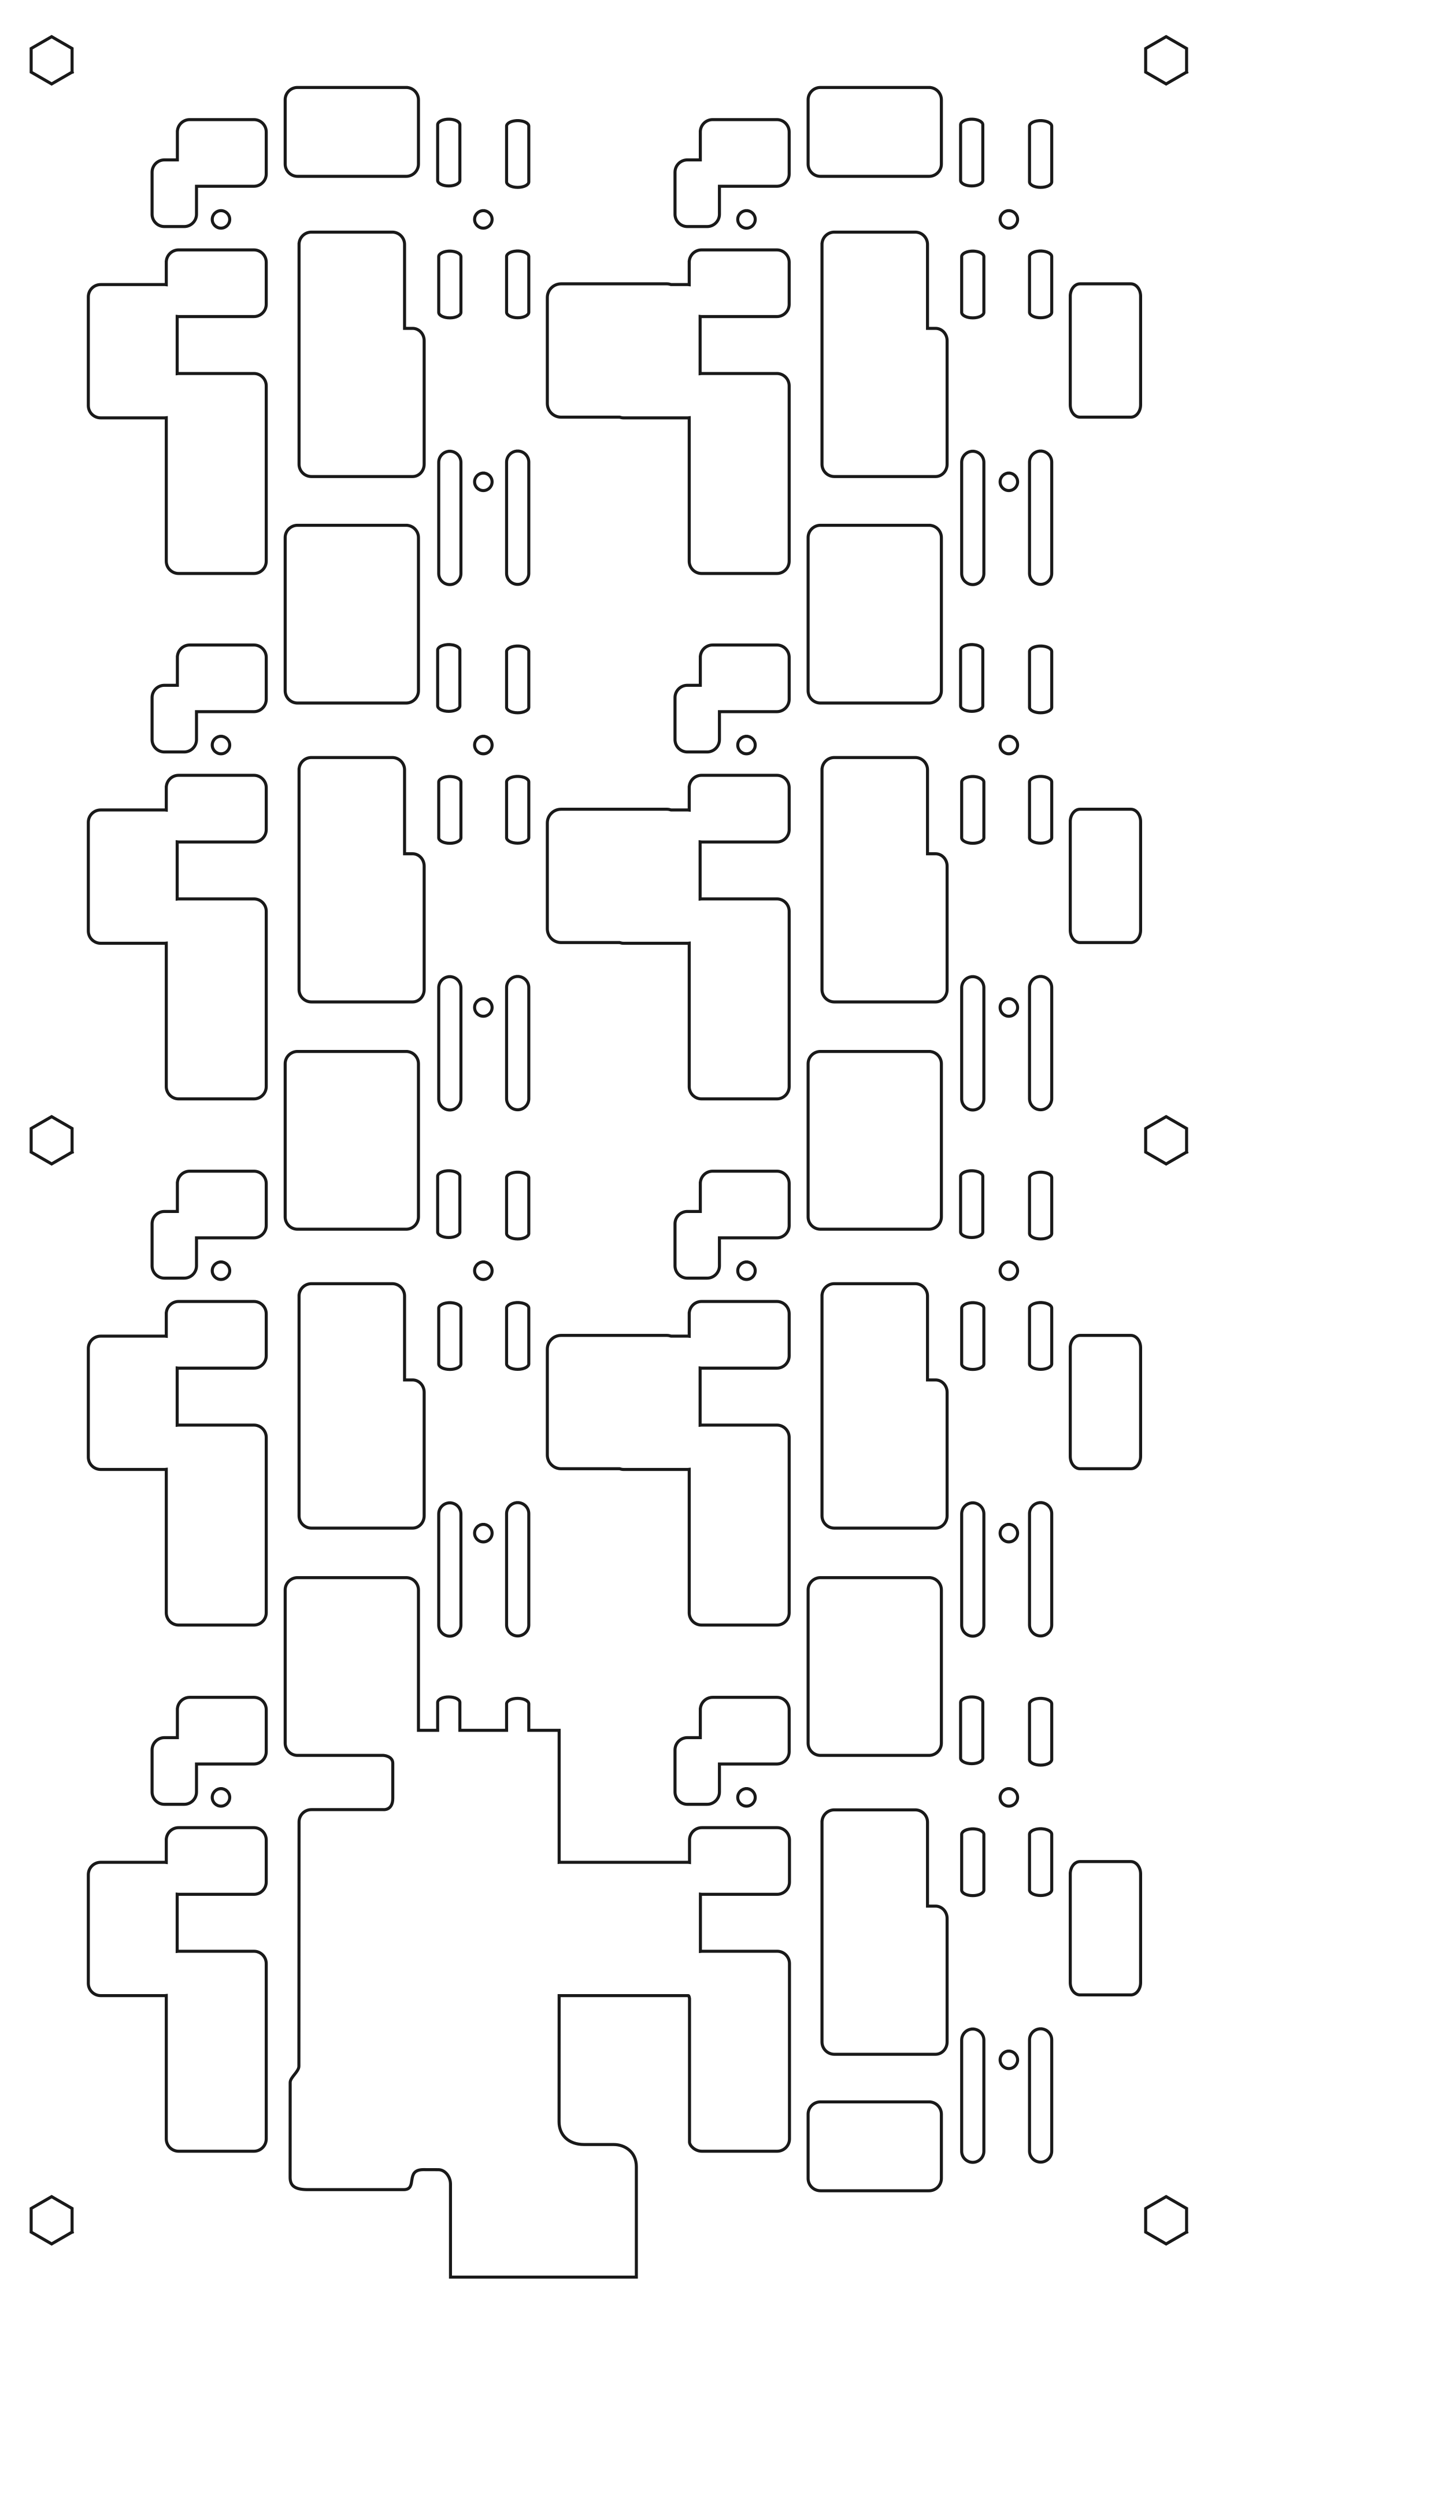 <?xml version="1.0"?>
<!DOCTYPE svg PUBLIC "-//W3C//DTD SVG 1.1//EN" "http://www.w3.org/Graphics/SVG/1.1/DTD/svg11.dtd">
<svg width="165.958mm" height="287.052mm" viewBox="0 0 165.958 287.052" xmlns="http://www.w3.org/2000/svg" version="1.1">


<g id="Shape" transform="translate(-37.903,-18.468) scale(1,-1)">
<path id="Shape"  d="M 58.275 -214.769 C 58.275 -214.769 58.275 -217.978 58.275 -217.978 C 58.275 -217.978 56.786 -217.978 56.786 -217.978 C 56.003 -217.978 55.369 -218.613 55.369 -219.395 C 55.369 -219.395 55.369 -224.214 55.369 -224.214 C 55.369 -224.997 56.003 -225.632 56.786 -225.632 C 56.786 -225.632 59.054 -225.632 59.054 -225.632 C 59.837 -225.632 60.471 -224.997 60.471 -224.214 C 60.471 -224.214 60.471 -221.005 60.471 -221.005 C 60.471 -221.005 67.062 -221.005 67.062 -221.005 C 67.845 -221.005 68.48 -220.37 68.48 -219.588 C 68.48 -219.588 68.48 -214.769 68.48 -214.769 C 68.48 -213.987 67.845 -213.351 67.062 -213.351 C 67.062 -213.351 59.692 -213.351 59.692 -213.351 C 58.91 -213.351 58.275 -213.987 58.275 -214.769 " stroke="#191919" stroke-width="0.35 px" style="stroke-width:0.35;stroke-miterlimit:4;stroke-dasharray:none;stroke-linecap:square;fill:none;fill-opacity:1;fill-rule: evenodd"/>
<title>b'Shape'</title>
</g>
<g id="Shape001" transform="translate(-37.903,-18.468) scale(1,-1)">
<path id="Shape001"  d="M 57 -229.73 C 57 -229.73 57 -232.308 57 -232.308 C 56.945 -232.301 56.891 -232.291 56.835 -232.291 C 56.835 -232.291 49.465 -232.291 49.465 -232.291 C 48.682 -232.291 48.047 -232.926 48.047 -233.708 C 48.047 -233.708 48.047 -246.181 48.047 -246.181 C 48.047 -246.964 48.682 -247.598 49.465 -247.598 C 49.465 -247.598 56.835 -247.598 56.835 -247.598 C 56.891 -247.598 56.945 -247.588 57 -247.582 C 57 -247.582 57 -264.047 57 -264.047 C 57 -264.83 57.634 -265.464 58.417 -265.464 C 58.417 -265.464 67.062 -265.464 67.062 -265.464 C 67.845 -265.464 68.48 -264.83 68.48 -264.047 C 68.48 -264.047 68.48 -243.921 68.48 -243.921 C 68.48 -243.138 67.845 -242.504 67.062 -242.504 C 67.062 -242.504 58.417 -242.504 58.417 -242.504 C 58.36 -242.504 58.307 -242.514 58.252 -242.52 C 58.252 -242.52 58.252 -235.95 58.252 -235.95 C 58.307 -235.956 58.36 -235.966 58.417 -235.966 C 58.417 -235.966 67.062 -235.966 67.062 -235.966 C 67.845 -235.966 68.48 -235.332 68.48 -234.549 C 68.48 -234.549 68.48 -229.73 68.48 -229.73 C 68.48 -228.947 67.845 -228.313 67.062 -228.313 C 67.062 -228.313 58.417 -228.313 58.417 -228.313 C 57.634 -228.313 57 -228.947 57 -229.73 " stroke="#191919" stroke-width="0.35 px" style="stroke-width:0.35;stroke-miterlimit:4;stroke-dasharray:none;stroke-linecap:square;fill:none;fill-opacity:1;fill-rule: evenodd"/>
<title>b'Shape001'</title>
</g>
<g id="Shape002" transform="translate(-37.903,-18.468) scale(1,-1)">
<path id="Shape002"  d="M 84.545 -139.193 C 85.327 -139.193 85.962 -139.828 85.962 -140.61 C 85.962 -140.61 85.962 -158.185 85.962 -158.185 C 85.962 -158.968 85.327 -159.602 84.545 -159.602 C 84.545 -159.602 72.072 -159.602 72.072 -159.602 C 71.29 -159.602 70.655 -158.968 70.655 -158.185 C 70.655 -158.185 70.655 -140.61 70.655 -140.61 C 70.655 -139.828 71.29 -139.193 72.072 -139.193 C 72.072 -139.193 84.545 -139.193 84.545 -139.193 " stroke="#191919" stroke-width="0.35 px" style="stroke-width:0.35;stroke-miterlimit:4;stroke-dasharray:none;stroke-linecap:square;fill:none;fill-opacity:1;fill-rule: evenodd"/>
<title>b'Shape002'</title>
</g>
<g id="Shape003" transform="translate(-37.903,-18.468) scale(1,-1)">
<path id="Shape003"  d="M 58.275 -154.356 C 58.275 -154.356 58.275 -157.565 58.275 -157.565 C 58.275 -157.565 56.786 -157.565 56.786 -157.565 C 56.003 -157.565 55.369 -158.199 55.369 -158.982 C 55.369 -158.982 55.369 -163.801 55.369 -163.801 C 55.369 -164.584 56.003 -165.219 56.786 -165.219 C 56.786 -165.219 59.054 -165.219 59.054 -165.219 C 59.837 -165.219 60.471 -164.584 60.471 -163.801 C 60.471 -163.801 60.471 -160.592 60.471 -160.592 C 60.471 -160.592 67.062 -160.592 67.062 -160.592 C 67.845 -160.592 68.48 -159.958 68.48 -159.174 C 68.48 -159.174 68.48 -154.356 68.48 -154.356 C 68.48 -153.573 67.845 -152.939 67.062 -152.939 C 67.062 -152.939 59.692 -152.939 59.692 -152.939 C 58.91 -152.939 58.275 -153.573 58.275 -154.356 " stroke="#191919" stroke-width="0.35 px" style="stroke-width:0.35;stroke-miterlimit:4;stroke-dasharray:none;stroke-linecap:square;fill:none;fill-opacity:1;fill-rule: evenodd"/>
<title>b'Shape003'</title>
</g>
<g id="Shape004" transform="translate(-37.903,-18.468) scale(1,-1)">
<path id="Shape004"  d="M 57 -169.317 C 57 -169.317 57 -171.894 57 -171.894 C 56.945 -171.888 56.891 -171.878 56.835 -171.878 C 56.835 -171.878 49.465 -171.878 49.465 -171.878 C 48.682 -171.878 48.047 -172.512 48.047 -173.295 C 48.047 -173.295 48.047 -185.768 48.047 -185.768 C 48.047 -186.551 48.682 -187.185 49.465 -187.185 C 49.465 -187.185 56.835 -187.185 56.835 -187.185 C 56.891 -187.185 56.945 -187.175 57 -187.169 C 57 -187.169 57 -203.634 57 -203.634 C 57 -204.417 57.634 -205.051 58.417 -205.051 C 58.417 -205.051 67.062 -205.051 67.062 -205.051 C 67.845 -205.051 68.48 -204.417 68.48 -203.634 C 68.48 -203.634 68.48 -183.508 68.48 -183.508 C 68.48 -182.725 67.845 -182.091 67.062 -182.091 C 67.062 -182.091 58.417 -182.091 58.417 -182.091 C 58.36 -182.091 58.307 -182.101 58.252 -182.107 C 58.252 -182.107 58.252 -175.537 58.252 -175.537 C 58.307 -175.543 58.36 -175.553 58.417 -175.553 C 58.417 -175.553 67.062 -175.553 67.062 -175.553 C 67.845 -175.553 68.48 -174.919 68.48 -174.136 C 68.48 -174.136 68.48 -169.317 68.48 -169.317 C 68.48 -168.534 67.845 -167.899 67.062 -167.899 C 67.062 -167.899 58.417 -167.899 58.417 -167.899 C 57.634 -167.899 57 -168.534 57 -169.317 " stroke="#191919" stroke-width="0.35 px" style="stroke-width:0.35;stroke-miterlimit:4;stroke-dasharray:none;stroke-linecap:square;fill:none;fill-opacity:1;fill-rule: evenodd"/>
<title>b'Shape004'</title>
</g>
<g id="Shape005" transform="translate(-37.903,-18.468) scale(1,-1)">
<path id="Shape005"  d="M 89.566 -191.02 C 90.271 -191.02 90.841 -191.591 90.841 -192.296 C 90.841 -192.296 90.841 -205.051 90.841 -205.051 C 90.841 -205.756 90.271 -206.327 89.566 -206.327 C 89.566 -206.327 89.566 -206.327 89.566 -206.327 C 88.862 -206.327 88.29 -205.756 88.29 -205.051 C 88.29 -205.051 88.29 -192.296 88.29 -192.296 C 88.29 -191.591 88.862 -191.02 89.566 -191.02 C 89.566 -191.02 89.566 -191.02 89.566 -191.02 " stroke="#191919" stroke-width="0.35 px" style="stroke-width:0.35;stroke-miterlimit:4;stroke-dasharray:none;stroke-linecap:square;fill:none;fill-opacity:1;fill-rule: evenodd"/>
<title>b'Shape005'</title>
</g>
<g id="Shape006" transform="translate(-37.903,-18.468) scale(1,-1)">
<path id="Shape006"  d="M 97.36 -190.994 C 98.064 -190.994 98.635 -191.565 98.635 -192.269 C 98.635 -192.269 98.635 -205.025 98.635 -205.025 C 98.635 -205.73 98.064 -206.301 97.36 -206.301 C 97.36 -206.301 97.36 -206.301 97.36 -206.301 C 96.655 -206.301 96.084 -205.73 96.084 -205.025 C 96.084 -205.025 96.084 -192.269 96.084 -192.269 C 96.084 -191.565 96.655 -190.994 97.36 -190.994 C 97.36 -190.994 97.36 -190.994 97.36 -190.994 " stroke="#191919" stroke-width="0.35 px" style="stroke-width:0.35;stroke-miterlimit:4;stroke-dasharray:none;stroke-linecap:square;fill:none;fill-opacity:1;fill-rule: evenodd"/>
<title>b'Shape006'</title>
</g>
<g id="Shape007" transform="translate(-37.903,-18.468) scale(1,-1)">
<path id="Shape007"  d="M 89.566 -168.037 C 90.271 -168.037 90.841 -168.323 90.841 -168.676 C 90.841 -168.676 90.841 -175.065 90.841 -175.065 C 90.841 -175.417 90.271 -175.703 89.566 -175.703 C 89.566 -175.703 89.566 -175.703 89.566 -175.703 C 88.862 -175.703 88.29 -175.417 88.29 -175.065 C 88.29 -175.065 88.29 -168.676 88.29 -168.676 C 88.29 -168.323 88.862 -168.037 89.566 -168.037 C 89.566 -168.037 89.566 -168.037 89.566 -168.037 " stroke="#191919" stroke-width="0.35 px" style="stroke-width:0.35;stroke-miterlimit:4;stroke-dasharray:none;stroke-linecap:square;fill:none;fill-opacity:1;fill-rule: evenodd"/>
<title>b'Shape007'</title>
</g>
<g id="Shape008" transform="translate(-37.903,-18.468) scale(1,-1)">
<path id="Shape008"  d="M 97.36 -168.024 C 98.064 -168.024 98.635 -168.311 98.635 -168.664 C 98.635 -168.664 98.635 -175.052 98.635 -175.052 C 98.635 -175.405 98.064 -175.691 97.36 -175.691 C 97.36 -175.691 97.36 -175.691 97.36 -175.691 C 96.655 -175.691 96.084 -175.405 96.084 -175.052 C 96.084 -175.052 96.084 -168.664 96.084 -168.664 C 96.084 -168.311 96.655 -168.024 97.36 -168.024 C 97.36 -168.024 97.36 -168.024 97.36 -168.024 " stroke="#191919" stroke-width="0.35 px" style="stroke-width:0.35;stroke-miterlimit:4;stroke-dasharray:none;stroke-linecap:square;fill:none;fill-opacity:1;fill-rule: evenodd"/>
<title>b'Shape008'</title>
</g>
<g id="Shape009" transform="translate(-37.903,-18.468) scale(1,-1)">
<path id="Shape009"  d="M 89.444 -152.89 C 90.148 -152.89 90.72 -153.176 90.72 -153.529 C 90.72 -153.529 90.72 -159.917 90.72 -159.917 C 90.72 -160.269 90.148 -160.556 89.444 -160.556 C 89.444 -160.556 89.444 -160.556 89.444 -160.556 C 88.74 -160.556 88.168 -160.269 88.168 -159.917 C 88.168 -159.917 88.168 -153.529 88.168 -153.529 C 88.168 -153.176 88.74 -152.89 89.444 -152.89 C 89.444 -152.89 89.444 -152.89 89.444 -152.89 " stroke="#191919" stroke-width="0.35 px" style="stroke-width:0.35;stroke-miterlimit:4;stroke-dasharray:none;stroke-linecap:square;fill:none;fill-opacity:1;fill-rule: evenodd"/>
<title>b'Shape009'</title>
</g>
<g id="Shape010" transform="translate(-37.903,-18.468) scale(1,-1)">
<path id="Shape010"  d="M 97.36 -153.054 C 98.064 -153.054 98.635 -153.341 98.635 -153.693 C 98.635 -153.693 98.635 -160.081 98.635 -160.081 C 98.635 -160.435 98.064 -160.72 97.36 -160.72 C 97.36 -160.72 97.36 -160.72 97.36 -160.72 C 96.655 -160.72 96.084 -160.435 96.084 -160.081 C 96.084 -160.081 96.084 -153.693 96.084 -153.693 C 96.084 -153.341 96.655 -153.054 97.36 -153.054 C 97.36 -153.054 97.36 -153.054 97.36 -153.054 " stroke="#191919" stroke-width="0.35 px" style="stroke-width:0.35;stroke-miterlimit:4;stroke-dasharray:none;stroke-linecap:square;fill:none;fill-opacity:1;fill-rule: evenodd"/>
<title>b'Shape010'</title>
</g>
<g id="Shape011" transform="translate(-37.903,-18.468) scale(1,-1)">
<path id="Shape011"  d="M 84.545 -78.78 C 85.327 -78.78 85.962 -79.414 85.962 -80.197 C 85.962 -80.197 85.962 -97.772 85.962 -97.772 C 85.962 -98.555 85.327 -99.189 84.545 -99.189 C 84.545 -99.189 72.072 -99.189 72.072 -99.189 C 71.29 -99.189 70.655 -98.555 70.655 -97.772 C 70.655 -97.772 70.655 -80.197 70.655 -80.197 C 70.655 -79.414 71.29 -78.78 72.072 -78.78 C 72.072 -78.78 84.545 -78.78 84.545 -78.78 " stroke="#191919" stroke-width="0.35 px" style="stroke-width:0.35;stroke-miterlimit:4;stroke-dasharray:none;stroke-linecap:square;fill:none;fill-opacity:1;fill-rule: evenodd"/>
<title>b'Shape011'</title>
</g>
<g id="Shape012" transform="translate(-37.903,-18.468) scale(1,-1)">
<path id="Shape012"  d="M 58.275 -93.943 C 58.275 -93.943 58.275 -97.152 58.275 -97.152 C 58.275 -97.152 56.786 -97.152 56.786 -97.152 C 56.003 -97.152 55.369 -97.786 55.369 -98.569 C 55.369 -98.569 55.369 -103.388 55.369 -103.388 C 55.369 -104.171 56.003 -104.805 56.786 -104.805 C 56.786 -104.805 59.054 -104.805 59.054 -104.805 C 59.837 -104.805 60.471 -104.171 60.471 -103.388 C 60.471 -103.388 60.471 -100.179 60.471 -100.179 C 60.471 -100.179 67.062 -100.179 67.062 -100.179 C 67.845 -100.179 68.48 -99.544 68.48 -98.761 C 68.48 -98.761 68.48 -93.943 68.48 -93.943 C 68.48 -93.16 67.845 -92.525 67.062 -92.525 C 67.062 -92.525 59.692 -92.525 59.692 -92.525 C 58.91 -92.525 58.275 -93.16 58.275 -93.943 " stroke="#191919" stroke-width="0.35 px" style="stroke-width:0.35;stroke-miterlimit:4;stroke-dasharray:none;stroke-linecap:square;fill:none;fill-opacity:1;fill-rule: evenodd"/>
<title>b'Shape012'</title>
</g>
<g id="Shape013" transform="translate(-37.903,-18.468) scale(1,-1)">
<path id="Shape013"  d="M 57 -108.904 C 57 -108.904 57 -111.481 57 -111.481 C 56.945 -111.475 56.891 -111.465 56.835 -111.465 C 56.835 -111.465 49.465 -111.465 49.465 -111.465 C 48.682 -111.465 48.047 -112.099 48.047 -112.882 C 48.047 -112.882 48.047 -125.355 48.047 -125.355 C 48.047 -126.138 48.682 -126.772 49.465 -126.772 C 49.465 -126.772 56.835 -126.772 56.835 -126.772 C 56.891 -126.772 56.945 -126.762 57 -126.756 C 57 -126.756 57 -143.221 57 -143.221 C 57 -144.003 57.634 -144.638 58.417 -144.638 C 58.417 -144.638 67.062 -144.638 67.062 -144.638 C 67.845 -144.638 68.48 -144.003 68.48 -143.221 C 68.48 -143.221 68.48 -123.095 68.48 -123.095 C 68.48 -122.312 67.845 -121.677 67.062 -121.677 C 67.062 -121.677 58.417 -121.677 58.417 -121.677 C 58.36 -121.677 58.307 -121.688 58.252 -121.694 C 58.252 -121.694 58.252 -115.124 58.252 -115.124 C 58.307 -115.13 58.36 -115.14 58.417 -115.14 C 58.417 -115.14 67.062 -115.14 67.062 -115.14 C 67.845 -115.14 68.48 -114.505 68.48 -113.723 C 68.48 -113.723 68.48 -108.904 68.48 -108.904 C 68.48 -108.121 67.845 -107.486 67.062 -107.486 C 67.062 -107.486 58.417 -107.486 58.417 -107.486 C 57.634 -107.486 57 -108.121 57 -108.904 " stroke="#191919" stroke-width="0.35 px" style="stroke-width:0.35;stroke-miterlimit:4;stroke-dasharray:none;stroke-linecap:square;fill:none;fill-opacity:1;fill-rule: evenodd"/>
<title>b'Shape013'</title>
</g>
<g id="Shape014" transform="translate(-37.903,-18.468) scale(1,-1)">
<path id="Shape014"  d="M 89.566 -130.606 C 90.271 -130.606 90.841 -131.178 90.841 -131.882 C 90.841 -131.882 90.841 -144.638 90.841 -144.638 C 90.841 -145.343 90.271 -145.914 89.566 -145.914 C 89.566 -145.914 89.566 -145.914 89.566 -145.914 C 88.862 -145.914 88.29 -145.343 88.29 -144.638 C 88.29 -144.638 88.29 -131.882 88.29 -131.882 C 88.29 -131.178 88.862 -130.606 89.566 -130.606 C 89.566 -130.606 89.566 -130.606 89.566 -130.606 " stroke="#191919" stroke-width="0.35 px" style="stroke-width:0.35;stroke-miterlimit:4;stroke-dasharray:none;stroke-linecap:square;fill:none;fill-opacity:1;fill-rule: evenodd"/>
<title>b'Shape014'</title>
</g>
<g id="Shape015" transform="translate(-37.903,-18.468) scale(1,-1)">
<path id="Shape015"  d="M 97.36 -130.581 C 98.064 -130.581 98.635 -131.152 98.635 -131.856 C 98.635 -131.856 98.635 -144.612 98.635 -144.612 C 98.635 -145.317 98.064 -145.888 97.36 -145.888 C 97.36 -145.888 97.36 -145.888 97.36 -145.888 C 96.655 -145.888 96.084 -145.317 96.084 -144.612 C 96.084 -144.612 96.084 -131.856 96.084 -131.856 C 96.084 -131.152 96.655 -130.581 97.36 -130.581 C 97.36 -130.581 97.36 -130.581 97.36 -130.581 " stroke="#191919" stroke-width="0.35 px" style="stroke-width:0.35;stroke-miterlimit:4;stroke-dasharray:none;stroke-linecap:square;fill:none;fill-opacity:1;fill-rule: evenodd"/>
<title>b'Shape015'</title>
</g>
<g id="Shape016" transform="translate(-37.903,-18.468) scale(1,-1)">
<path id="Shape016"  d="M 89.566 -107.624 C 90.271 -107.624 90.841 -107.91 90.841 -108.263 C 90.841 -108.263 90.841 -114.652 90.841 -114.652 C 90.841 -115.004 90.271 -115.291 89.566 -115.291 C 89.566 -115.291 89.566 -115.291 89.566 -115.291 C 88.862 -115.291 88.29 -115.004 88.29 -114.652 C 88.29 -114.652 88.29 -108.263 88.29 -108.263 C 88.29 -107.91 88.862 -107.624 89.566 -107.624 C 89.566 -107.624 89.566 -107.624 89.566 -107.624 " stroke="#191919" stroke-width="0.35 px" style="stroke-width:0.35;stroke-miterlimit:4;stroke-dasharray:none;stroke-linecap:square;fill:none;fill-opacity:1;fill-rule: evenodd"/>
<title>b'Shape016'</title>
</g>
<g id="Shape017" transform="translate(-37.903,-18.468) scale(1,-1)">
<path id="Shape017"  d="M 97.36 -107.612 C 98.064 -107.612 98.635 -107.897 98.635 -108.25 C 98.635 -108.25 98.635 -114.638 98.635 -114.638 C 98.635 -114.992 98.064 -115.278 97.36 -115.278 C 97.36 -115.278 97.36 -115.278 97.36 -115.278 C 96.655 -115.278 96.084 -114.992 96.084 -114.638 C 96.084 -114.638 96.084 -108.25 96.084 -108.25 C 96.084 -107.897 96.655 -107.612 97.36 -107.612 C 97.36 -107.612 97.36 -107.612 97.36 -107.612 " stroke="#191919" stroke-width="0.35 px" style="stroke-width:0.35;stroke-miterlimit:4;stroke-dasharray:none;stroke-linecap:square;fill:none;fill-opacity:1;fill-rule: evenodd"/>
<title>b'Shape017'</title>
</g>
<g id="Shape018" transform="translate(-37.903,-18.468) scale(1,-1)">
<path id="Shape018"  d="M 89.444 -92.476 C 90.148 -92.476 90.72 -92.762 90.72 -93.115 C 90.72 -93.115 90.72 -99.503 90.72 -99.503 C 90.72 -99.856 90.148 -100.143 89.444 -100.143 C 89.444 -100.143 89.444 -100.143 89.444 -100.143 C 88.74 -100.143 88.168 -99.856 88.168 -99.503 C 88.168 -99.503 88.168 -93.115 88.168 -93.115 C 88.168 -92.762 88.74 -92.476 89.444 -92.476 C 89.444 -92.476 89.444 -92.476 89.444 -92.476 " stroke="#191919" stroke-width="0.35 px" style="stroke-width:0.35;stroke-miterlimit:4;stroke-dasharray:none;stroke-linecap:square;fill:none;fill-opacity:1;fill-rule: evenodd"/>
<title>b'Shape018'</title>
</g>
<g id="Shape019" transform="translate(-37.903,-18.468) scale(1,-1)">
<path id="Shape019"  d="M 97.36 -92.641 C 98.064 -92.641 98.635 -92.927 98.635 -93.28 C 98.635 -93.28 98.635 -99.668 98.635 -99.668 C 98.635 -100.021 98.064 -100.307 97.36 -100.307 C 97.36 -100.307 97.36 -100.307 97.36 -100.307 C 96.655 -100.307 96.084 -100.021 96.084 -99.668 C 96.084 -99.668 96.084 -93.28 96.084 -93.28 C 96.084 -92.927 96.655 -92.641 97.36 -92.641 C 97.36 -92.641 97.36 -92.641 97.36 -92.641 " stroke="#191919" stroke-width="0.35 px" style="stroke-width:0.35;stroke-miterlimit:4;stroke-dasharray:none;stroke-linecap:square;fill:none;fill-opacity:1;fill-rule: evenodd"/>
<title>b'Shape019'</title>
</g>
<g id="Shape020" transform="translate(-37.903,-18.468) scale(1,-1)">
<path id="Shape020"  d="M 84.545 -28.51 C 85.327 -28.51 85.962 -29.144 85.962 -29.927 C 85.962 -29.927 85.962 -37.297 85.962 -37.297 C 85.962 -38.08 85.327 -38.715 84.545 -38.715 C 84.545 -38.715 72.072 -38.715 72.072 -38.715 C 71.29 -38.715 70.655 -38.08 70.655 -37.297 C 70.655 -37.297 70.655 -29.927 70.655 -29.927 C 70.655 -29.144 71.29 -28.51 72.072 -28.51 C 72.072 -28.51 84.545 -28.51 84.545 -28.51 " stroke="#191919" stroke-width="0.35 px" style="stroke-width:0.35;stroke-miterlimit:4;stroke-dasharray:none;stroke-linecap:square;fill:none;fill-opacity:1;fill-rule: evenodd"/>
<title>b'Shape020'</title>
</g>
<g id="Shape021" transform="translate(-37.903,-18.468) scale(1,-1)">
<path id="Shape021"  d="M 58.275 -33.618 C 58.275 -33.618 58.275 -36.827 58.275 -36.827 C 58.275 -36.827 56.786 -36.827 56.786 -36.827 C 56.003 -36.827 55.369 -37.461 55.369 -38.244 C 55.369 -38.244 55.369 -43.063 55.369 -43.063 C 55.369 -43.846 56.003 -44.48 56.786 -44.48 C 56.786 -44.48 59.054 -44.48 59.054 -44.48 C 59.837 -44.48 60.471 -43.846 60.471 -43.063 C 60.471 -43.063 60.471 -39.854 60.471 -39.854 C 60.471 -39.854 67.062 -39.854 67.062 -39.854 C 67.845 -39.854 68.48 -39.22 68.48 -38.437 C 68.48 -38.437 68.48 -33.618 68.48 -33.618 C 68.48 -32.835 67.845 -32.201 67.062 -32.201 C 67.062 -32.201 59.692 -32.201 59.692 -32.201 C 58.91 -32.201 58.275 -32.835 58.275 -33.618 " stroke="#191919" stroke-width="0.35 px" style="stroke-width:0.35;stroke-miterlimit:4;stroke-dasharray:none;stroke-linecap:square;fill:none;fill-opacity:1;fill-rule: evenodd"/>
<title>b'Shape021'</title>
</g>
<g id="Shape022" transform="translate(-37.903,-18.468) scale(1,-1)">
<path id="Shape022"  d="M 57 -48.579 C 57 -48.579 57 -51.157 57 -51.157 C 56.945 -51.15 56.891 -51.141 56.835 -51.141 C 56.835 -51.141 49.465 -51.141 49.465 -51.141 C 48.682 -51.141 48.047 -51.774 48.047 -52.558 C 48.047 -52.558 48.047 -65.03 48.047 -65.03 C 48.047 -65.813 48.682 -66.447 49.465 -66.447 C 49.465 -66.447 56.835 -66.447 56.835 -66.447 C 56.891 -66.447 56.945 -66.437 57 -66.431 C 57 -66.431 57 -82.896 57 -82.896 C 57 -83.679 57.634 -84.313 58.417 -84.313 C 58.417 -84.313 67.062 -84.313 67.062 -84.313 C 67.845 -84.313 68.48 -83.679 68.48 -82.896 C 68.48 -82.896 68.48 -62.771 68.48 -62.771 C 68.48 -61.987 67.845 -61.352 67.062 -61.352 C 67.062 -61.352 58.417 -61.352 58.417 -61.352 C 58.36 -61.352 58.307 -61.363 58.252 -61.37 C 58.252 -61.37 58.252 -54.799 58.252 -54.799 C 58.307 -54.805 58.36 -54.815 58.417 -54.815 C 58.417 -54.815 67.062 -54.815 67.062 -54.815 C 67.845 -54.815 68.48 -54.18 68.48 -53.398 C 68.48 -53.398 68.48 -48.579 68.48 -48.579 C 68.48 -47.797 67.845 -47.161 67.062 -47.161 C 67.062 -47.161 58.417 -47.161 58.417 -47.161 C 57.634 -47.161 57 -47.797 57 -48.579 " stroke="#191919" stroke-width="0.35 px" style="stroke-width:0.35;stroke-miterlimit:4;stroke-dasharray:none;stroke-linecap:square;fill:none;fill-opacity:1;fill-rule: evenodd"/>
<title>b'Shape022'</title>
</g>
<g id="Shape023" transform="translate(-37.903,-18.468) scale(1,-1)">
<path id="Shape023"  d="M 89.566 -70.281 C 90.271 -70.281 90.841 -70.853 90.841 -71.558 C 90.841 -71.558 90.841 -84.313 90.841 -84.313 C 90.841 -85.018 90.271 -85.589 89.566 -85.589 C 89.566 -85.589 89.566 -85.589 89.566 -85.589 C 88.862 -85.589 88.29 -85.018 88.29 -84.313 C 88.29 -84.313 88.29 -71.558 88.29 -71.558 C 88.29 -70.853 88.862 -70.281 89.566 -70.281 C 89.566 -70.281 89.566 -70.281 89.566 -70.281 " stroke="#191919" stroke-width="0.35 px" style="stroke-width:0.35;stroke-miterlimit:4;stroke-dasharray:none;stroke-linecap:square;fill:none;fill-opacity:1;fill-rule: evenodd"/>
<title>b'Shape023'</title>
</g>
<g id="Shape024" transform="translate(-37.903,-18.468) scale(1,-1)">
<path id="Shape024"  d="M 97.36 -70.256 C 98.064 -70.256 98.635 -70.827 98.635 -71.531 C 98.635 -71.531 98.635 -84.288 98.635 -84.288 C 98.635 -84.992 98.064 -85.563 97.36 -85.563 C 97.36 -85.563 97.36 -85.563 97.36 -85.563 C 96.655 -85.563 96.084 -84.992 96.084 -84.288 C 96.084 -84.288 96.084 -71.531 96.084 -71.531 C 96.084 -70.827 96.655 -70.256 97.36 -70.256 C 97.36 -70.256 97.36 -70.256 97.36 -70.256 " stroke="#191919" stroke-width="0.35 px" style="stroke-width:0.35;stroke-miterlimit:4;stroke-dasharray:none;stroke-linecap:square;fill:none;fill-opacity:1;fill-rule: evenodd"/>
<title>b'Shape024'</title>
</g>
<g id="Shape025" transform="translate(-37.903,-18.468) scale(1,-1)">
<path id="Shape025"  d="M 89.566 -47.299 C 90.271 -47.299 90.841 -47.586 90.841 -47.939 C 90.841 -47.939 90.841 -54.327 90.841 -54.327 C 90.841 -54.68 90.271 -54.966 89.566 -54.966 C 89.566 -54.966 89.566 -54.966 89.566 -54.966 C 88.862 -54.966 88.29 -54.68 88.29 -54.327 C 88.29 -54.327 88.29 -47.939 88.29 -47.939 C 88.29 -47.586 88.862 -47.299 89.566 -47.299 C 89.566 -47.299 89.566 -47.299 89.566 -47.299 " stroke="#191919" stroke-width="0.35 px" style="stroke-width:0.35;stroke-miterlimit:4;stroke-dasharray:none;stroke-linecap:square;fill:none;fill-opacity:1;fill-rule: evenodd"/>
<title>b'Shape025'</title>
</g>
<g id="Shape026" transform="translate(-37.903,-18.468) scale(1,-1)">
<path id="Shape026"  d="M 97.36 -47.287 C 98.064 -47.287 98.635 -47.573 98.635 -47.926 C 98.635 -47.926 98.635 -54.314 98.635 -54.314 C 98.635 -54.667 98.064 -54.953 97.36 -54.953 C 97.36 -54.953 97.36 -54.953 97.36 -54.953 C 96.655 -54.953 96.084 -54.667 96.084 -54.314 C 96.084 -54.314 96.084 -47.926 96.084 -47.926 C 96.084 -47.573 96.655 -47.287 97.36 -47.287 C 97.36 -47.287 97.36 -47.287 97.36 -47.287 " stroke="#191919" stroke-width="0.35 px" style="stroke-width:0.35;stroke-miterlimit:4;stroke-dasharray:none;stroke-linecap:square;fill:none;fill-opacity:1;fill-rule: evenodd"/>
<title>b'Shape026'</title>
</g>
<g id="Shape027" transform="translate(-37.903,-18.468) scale(1,-1)">
<path id="Shape027"  d="M 89.444 -32.152 C 90.148 -32.152 90.72 -32.438 90.72 -32.791 C 90.72 -32.791 90.72 -39.179 90.72 -39.179 C 90.72 -39.532 90.148 -39.818 89.444 -39.818 C 89.444 -39.818 89.444 -39.818 89.444 -39.818 C 88.74 -39.818 88.168 -39.532 88.168 -39.179 C 88.168 -39.179 88.168 -32.791 88.168 -32.791 C 88.168 -32.438 88.74 -32.152 89.444 -32.152 C 89.444 -32.152 89.444 -32.152 89.444 -32.152 " stroke="#191919" stroke-width="0.35 px" style="stroke-width:0.35;stroke-miterlimit:4;stroke-dasharray:none;stroke-linecap:square;fill:none;fill-opacity:1;fill-rule: evenodd"/>
<title>b'Shape027'</title>
</g>
<g id="Shape028" transform="translate(-37.903,-18.468) scale(1,-1)">
<path id="Shape028"  d="M 97.36 -32.317 C 98.064 -32.317 98.635 -32.602 98.635 -32.955 C 98.635 -32.955 98.635 -39.344 98.635 -39.344 C 98.635 -39.697 98.064 -39.983 97.36 -39.983 C 97.36 -39.983 97.36 -39.983 97.36 -39.983 C 96.655 -39.983 96.084 -39.697 96.084 -39.344 C 96.084 -39.344 96.084 -32.955 96.084 -32.955 C 96.084 -32.602 96.655 -32.317 97.36 -32.317 C 97.36 -32.317 97.36 -32.317 97.36 -32.317 " stroke="#191919" stroke-width="0.35 px" style="stroke-width:0.35;stroke-miterlimit:4;stroke-dasharray:none;stroke-linecap:square;fill:none;fill-opacity:1;fill-rule: evenodd"/>
<title>b'Shape028'</title>
</g>
<g id="Shape029" transform="translate(-37.903,-18.468) scale(1,-1)">
<path id="Shape029"  d="M 144.604 -199.606 C 145.386 -199.606 146.021 -200.241 146.021 -201.023 C 146.021 -201.023 146.021 -218.598 146.021 -218.598 C 146.021 -219.381 145.386 -220.016 144.604 -220.016 C 144.604 -220.016 132.131 -220.016 132.131 -220.016 C 131.348 -220.016 130.714 -219.381 130.714 -218.598 C 130.714 -218.598 130.714 -201.023 130.714 -201.023 C 130.714 -200.241 131.348 -199.606 132.131 -199.606 C 132.131 -199.606 144.604 -199.606 144.604 -199.606 " stroke="#191919" stroke-width="0.35 px" style="stroke-width:0.35;stroke-miterlimit:4;stroke-dasharray:none;stroke-linecap:square;fill:none;fill-opacity:1;fill-rule: evenodd"/>
<title>b'Shape029'</title>
</g>
<g id="Shape030" transform="translate(-37.903,-18.468) scale(1,-1)">
<path id="Shape030"  d="M 144.604 -259.798 C 145.386 -259.798 146.021 -260.433 146.021 -261.215 C 146.021 -261.215 146.021 -268.586 146.021 -268.586 C 146.021 -269.369 145.386 -270.003 144.604 -270.003 C 144.604 -270.003 132.131 -270.003 132.131 -270.003 C 131.348 -270.003 130.714 -269.369 130.714 -268.586 C 130.714 -268.586 130.714 -261.215 130.714 -261.215 C 130.714 -260.433 131.348 -259.798 132.131 -259.798 C 132.131 -259.798 144.604 -259.798 144.604 -259.798 " stroke="#191919" stroke-width="0.35 px" style="stroke-width:0.35;stroke-miterlimit:4;stroke-dasharray:none;stroke-linecap:square;fill:none;fill-opacity:1;fill-rule: evenodd"/>
<title>b'Shape030'</title>
</g>
<g id="Shape031" transform="translate(-37.903,-18.468) scale(1,-1)">
<path id="Shape031"  d="M 118.334 -214.769 C 118.334 -214.769 118.334 -217.978 118.334 -217.978 C 118.334 -217.978 116.845 -217.978 116.845 -217.978 C 116.063 -217.978 115.428 -218.613 115.428 -219.395 C 115.428 -219.395 115.428 -224.214 115.428 -224.214 C 115.428 -224.997 116.063 -225.632 116.845 -225.632 C 116.845 -225.632 119.113 -225.632 119.113 -225.632 C 119.896 -225.632 120.53 -224.997 120.53 -224.214 C 120.53 -224.214 120.53 -221.005 120.53 -221.005 C 120.53 -221.005 127.122 -221.005 127.122 -221.005 C 127.905 -221.005 128.539 -220.37 128.539 -219.588 C 128.539 -219.588 128.539 -214.769 128.539 -214.769 C 128.539 -213.987 127.905 -213.351 127.122 -213.351 C 127.122 -213.351 119.752 -213.351 119.752 -213.351 C 118.969 -213.351 118.334 -213.987 118.334 -214.769 " stroke="#191919" stroke-width="0.35 px" style="stroke-width:0.35;stroke-miterlimit:4;stroke-dasharray:none;stroke-linecap:square;fill:none;fill-opacity:1;fill-rule: evenodd"/>
<title>b'Shape031'</title>
</g>
<g id="Shape032" transform="translate(-37.903,-18.468) scale(1,-1)">
<path id="Shape032"  d="M 149.625 -251.433 C 150.329 -251.433 150.901 -252.004 150.901 -252.708 C 150.901 -252.708 150.901 -265.464 150.901 -265.464 C 150.901 -266.169 150.329 -266.74 149.625 -266.74 C 149.625 -266.74 149.625 -266.74 149.625 -266.74 C 148.92 -266.74 148.35 -266.169 148.35 -265.464 C 148.35 -265.464 148.35 -252.708 148.35 -252.708 C 148.35 -252.004 148.92 -251.433 149.625 -251.433 C 149.625 -251.433 149.625 -251.433 149.625 -251.433 " stroke="#191919" stroke-width="0.35 px" style="stroke-width:0.35;stroke-miterlimit:4;stroke-dasharray:none;stroke-linecap:square;fill:none;fill-opacity:1;fill-rule: evenodd"/>
<title>b'Shape032'</title>
</g>
<g id="Shape033" transform="translate(-37.903,-18.468) scale(1,-1)">
<path id="Shape033"  d="M 157.419 -251.407 C 158.123 -251.407 158.694 -251.978 158.694 -252.683 C 158.694 -252.683 158.694 -265.438 158.694 -265.438 C 158.694 -266.143 158.123 -266.714 157.419 -266.714 C 157.419 -266.714 157.419 -266.714 157.419 -266.714 C 156.714 -266.714 156.143 -266.143 156.143 -265.438 C 156.143 -265.438 156.143 -252.683 156.143 -252.683 C 156.143 -251.978 156.714 -251.407 157.419 -251.407 C 157.419 -251.407 157.419 -251.407 157.419 -251.407 " stroke="#191919" stroke-width="0.35 px" style="stroke-width:0.35;stroke-miterlimit:4;stroke-dasharray:none;stroke-linecap:square;fill:none;fill-opacity:1;fill-rule: evenodd"/>
<title>b'Shape033'</title>
</g>
<g id="Shape034" transform="translate(-37.903,-18.468) scale(1,-1)">
<path id="Shape034"  d="M 149.625 -228.45 C 150.329 -228.45 150.901 -228.736 150.901 -229.089 C 150.901 -229.089 150.901 -235.478 150.901 -235.478 C 150.901 -235.831 150.329 -236.117 149.625 -236.117 C 149.625 -236.117 149.625 -236.117 149.625 -236.117 C 148.92 -236.117 148.35 -235.831 148.35 -235.478 C 148.35 -235.478 148.35 -229.089 148.35 -229.089 C 148.35 -228.736 148.92 -228.45 149.625 -228.45 C 149.625 -228.45 149.625 -228.45 149.625 -228.45 " stroke="#191919" stroke-width="0.35 px" style="stroke-width:0.35;stroke-miterlimit:4;stroke-dasharray:none;stroke-linecap:square;fill:none;fill-opacity:1;fill-rule: evenodd"/>
<title>b'Shape034'</title>
</g>
<g id="Shape035" transform="translate(-37.903,-18.468) scale(1,-1)">
<path id="Shape035"  d="M 157.419 -228.437 C 158.123 -228.437 158.694 -228.724 158.694 -229.077 C 158.694 -229.077 158.694 -235.465 158.694 -235.465 C 158.694 -235.818 158.123 -236.104 157.419 -236.104 C 157.419 -236.104 157.419 -236.104 157.419 -236.104 C 156.714 -236.104 156.143 -235.818 156.143 -235.465 C 156.143 -235.465 156.143 -229.077 156.143 -229.077 C 156.143 -228.724 156.714 -228.437 157.419 -228.437 C 157.419 -228.437 157.419 -228.437 157.419 -228.437 " stroke="#191919" stroke-width="0.35 px" style="stroke-width:0.35;stroke-miterlimit:4;stroke-dasharray:none;stroke-linecap:square;fill:none;fill-opacity:1;fill-rule: evenodd"/>
<title>b'Shape035'</title>
</g>
<g id="Shape036" transform="translate(-37.903,-18.468) scale(1,-1)">
<path id="Shape036"  d="M 149.503 -213.303 C 150.208 -213.303 150.779 -213.589 150.779 -213.941 C 150.779 -213.941 150.779 -220.33 150.779 -220.33 C 150.779 -220.683 150.208 -220.969 149.503 -220.969 C 149.503 -220.969 149.503 -220.969 149.503 -220.969 C 148.798 -220.969 148.228 -220.683 148.228 -220.33 C 148.228 -220.33 148.228 -213.941 148.228 -213.941 C 148.228 -213.589 148.798 -213.303 149.503 -213.303 C 149.503 -213.303 149.503 -213.303 149.503 -213.303 " stroke="#191919" stroke-width="0.35 px" style="stroke-width:0.35;stroke-miterlimit:4;stroke-dasharray:none;stroke-linecap:square;fill:none;fill-opacity:1;fill-rule: evenodd"/>
<title>b'Shape036'</title>
</g>
<g id="Shape037" transform="translate(-37.903,-18.468) scale(1,-1)">
<path id="Shape037"  d="M 157.419 -213.467 C 158.123 -213.467 158.694 -213.754 158.694 -214.106 C 158.694 -214.106 158.694 -220.494 158.694 -220.494 C 158.694 -220.847 158.123 -221.133 157.419 -221.133 C 157.419 -221.133 157.419 -221.133 157.419 -221.133 C 156.714 -221.133 156.143 -220.847 156.143 -220.494 C 156.143 -220.494 156.143 -214.106 156.143 -214.106 C 156.143 -213.754 156.714 -213.467 157.419 -213.467 C 157.419 -213.467 157.419 -213.467 157.419 -213.467 " stroke="#191919" stroke-width="0.35 px" style="stroke-width:0.35;stroke-miterlimit:4;stroke-dasharray:none;stroke-linecap:square;fill:none;fill-opacity:1;fill-rule: evenodd"/>
<title>b'Shape037'</title>
</g>
<g id="Shape038" transform="translate(-37.903,-18.468) scale(1,-1)">
<path id="Shape038"  d="M 144.604 -139.193 C 145.386 -139.193 146.021 -139.828 146.021 -140.61 C 146.021 -140.61 146.021 -158.185 146.021 -158.185 C 146.021 -158.968 145.386 -159.602 144.604 -159.602 C 144.604 -159.602 132.131 -159.602 132.131 -159.602 C 131.348 -159.602 130.714 -158.968 130.714 -158.185 C 130.714 -158.185 130.714 -140.61 130.714 -140.61 C 130.714 -139.828 131.348 -139.193 132.131 -139.193 C 132.131 -139.193 144.604 -139.193 144.604 -139.193 " stroke="#191919" stroke-width="0.35 px" style="stroke-width:0.35;stroke-miterlimit:4;stroke-dasharray:none;stroke-linecap:square;fill:none;fill-opacity:1;fill-rule: evenodd"/>
<title>b'Shape038'</title>
</g>
<g id="Shape039" transform="translate(-37.903,-18.468) scale(1,-1)">
<path id="Shape039"  d="M 118.334 -154.356 C 118.334 -154.356 118.334 -157.565 118.334 -157.565 C 118.334 -157.565 116.845 -157.565 116.845 -157.565 C 116.063 -157.565 115.428 -158.199 115.428 -158.982 C 115.428 -158.982 115.428 -163.801 115.428 -163.801 C 115.428 -164.584 116.063 -165.219 116.845 -165.219 C 116.845 -165.219 119.113 -165.219 119.113 -165.219 C 119.896 -165.219 120.53 -164.584 120.53 -163.801 C 120.53 -163.801 120.53 -160.592 120.53 -160.592 C 120.53 -160.592 127.122 -160.592 127.122 -160.592 C 127.905 -160.592 128.539 -159.958 128.539 -159.174 C 128.539 -159.174 128.539 -154.356 128.539 -154.356 C 128.539 -153.573 127.905 -152.939 127.122 -152.939 C 127.122 -152.939 119.752 -152.939 119.752 -152.939 C 118.969 -152.939 118.334 -153.573 118.334 -154.356 " stroke="#191919" stroke-width="0.35 px" style="stroke-width:0.35;stroke-miterlimit:4;stroke-dasharray:none;stroke-linecap:square;fill:none;fill-opacity:1;fill-rule: evenodd"/>
<title>b'Shape039'</title>
</g>
<g id="Shape040" transform="translate(-37.903,-18.468) scale(1,-1)">
<path id="Shape040"  d="M 117.059 -169.317 C 117.059 -169.317 117.059 -171.894 117.059 -171.894 C 117.004 -171.888 116.95 -171.878 116.894 -171.878 C 116.894 -171.878 114.976 -171.878 114.976 -171.878 C 114.823 -171.829 114.663 -171.795 114.494 -171.795 C 114.494 -171.795 102.341 -171.795 102.341 -171.795 C 101.47 -171.795 100.764 -172.501 100.764 -173.372 C 100.764 -173.372 100.764 -185.525 100.764 -185.525 C 100.764 -186.396 101.47 -187.102 102.341 -187.102 C 102.341 -187.102 109.064 -187.102 109.064 -187.102 C 109.209 -187.152 109.362 -187.185 109.524 -187.185 C 109.524 -187.185 116.894 -187.185 116.894 -187.185 C 116.95 -187.185 117.004 -187.175 117.059 -187.169 C 117.059 -187.169 117.059 -203.634 117.059 -203.634 C 117.059 -204.417 117.693 -205.051 118.476 -205.051 C 118.476 -205.051 127.122 -205.051 127.122 -205.051 C 127.905 -205.051 128.539 -204.417 128.539 -203.634 C 128.539 -203.634 128.539 -183.508 128.539 -183.508 C 128.539 -182.725 127.905 -182.091 127.122 -182.091 C 127.122 -182.091 118.476 -182.091 118.476 -182.091 C 118.42 -182.091 118.366 -182.101 118.311 -182.107 C 118.311 -182.107 118.311 -175.537 118.311 -175.537 C 118.366 -175.543 118.42 -175.553 118.476 -175.553 C 118.476 -175.553 127.122 -175.553 127.122 -175.553 C 127.905 -175.553 128.539 -174.919 128.539 -174.136 C 128.539 -174.136 128.539 -169.317 128.539 -169.317 C 128.539 -168.534 127.905 -167.899 127.122 -167.899 C 127.122 -167.899 118.476 -167.899 118.476 -167.899 C 117.693 -167.899 117.059 -168.534 117.059 -169.317 " stroke="#191919" stroke-width="0.35 px" style="stroke-width:0.35;stroke-miterlimit:4;stroke-dasharray:none;stroke-linecap:square;fill:none;fill-opacity:1;fill-rule: evenodd"/>
<title>b'Shape040'</title>
</g>
<g id="Shape041" transform="translate(-37.903,-18.468) scale(1,-1)">
<path id="Shape041"  d="M 149.625 -191.02 C 150.329 -191.02 150.901 -191.591 150.901 -192.296 C 150.901 -192.296 150.901 -205.051 150.901 -205.051 C 150.901 -205.756 150.329 -206.327 149.625 -206.327 C 149.625 -206.327 149.625 -206.327 149.625 -206.327 C 148.92 -206.327 148.35 -205.756 148.35 -205.051 C 148.35 -205.051 148.35 -192.296 148.35 -192.296 C 148.35 -191.591 148.92 -191.02 149.625 -191.02 C 149.625 -191.02 149.625 -191.02 149.625 -191.02 " stroke="#191919" stroke-width="0.35 px" style="stroke-width:0.35;stroke-miterlimit:4;stroke-dasharray:none;stroke-linecap:square;fill:none;fill-opacity:1;fill-rule: evenodd"/>
<title>b'Shape041'</title>
</g>
<g id="Shape042" transform="translate(-37.903,-18.468) scale(1,-1)">
<path id="Shape042"  d="M 157.419 -190.994 C 158.123 -190.994 158.694 -191.565 158.694 -192.269 C 158.694 -192.269 158.694 -205.025 158.694 -205.025 C 158.694 -205.73 158.123 -206.301 157.419 -206.301 C 157.419 -206.301 157.419 -206.301 157.419 -206.301 C 156.714 -206.301 156.143 -205.73 156.143 -205.025 C 156.143 -205.025 156.143 -192.269 156.143 -192.269 C 156.143 -191.565 156.714 -190.994 157.419 -190.994 C 157.419 -190.994 157.419 -190.994 157.419 -190.994 " stroke="#191919" stroke-width="0.35 px" style="stroke-width:0.35;stroke-miterlimit:4;stroke-dasharray:none;stroke-linecap:square;fill:none;fill-opacity:1;fill-rule: evenodd"/>
<title>b'Shape042'</title>
</g>
<g id="Shape043" transform="translate(-37.903,-18.468) scale(1,-1)">
<path id="Shape043"  d="M 149.625 -168.037 C 150.329 -168.037 150.901 -168.323 150.901 -168.676 C 150.901 -168.676 150.901 -175.065 150.901 -175.065 C 150.901 -175.417 150.329 -175.703 149.625 -175.703 C 149.625 -175.703 149.625 -175.703 149.625 -175.703 C 148.92 -175.703 148.35 -175.417 148.35 -175.065 C 148.35 -175.065 148.35 -168.676 148.35 -168.676 C 148.35 -168.323 148.92 -168.037 149.625 -168.037 C 149.625 -168.037 149.625 -168.037 149.625 -168.037 " stroke="#191919" stroke-width="0.35 px" style="stroke-width:0.35;stroke-miterlimit:4;stroke-dasharray:none;stroke-linecap:square;fill:none;fill-opacity:1;fill-rule: evenodd"/>
<title>b'Shape043'</title>
</g>
<g id="Shape044" transform="translate(-37.903,-18.468) scale(1,-1)">
<path id="Shape044"  d="M 157.419 -168.024 C 158.123 -168.024 158.694 -168.311 158.694 -168.664 C 158.694 -168.664 158.694 -175.052 158.694 -175.052 C 158.694 -175.405 158.123 -175.691 157.419 -175.691 C 157.419 -175.691 157.419 -175.691 157.419 -175.691 C 156.714 -175.691 156.143 -175.405 156.143 -175.052 C 156.143 -175.052 156.143 -168.664 156.143 -168.664 C 156.143 -168.311 156.714 -168.024 157.419 -168.024 C 157.419 -168.024 157.419 -168.024 157.419 -168.024 " stroke="#191919" stroke-width="0.35 px" style="stroke-width:0.35;stroke-miterlimit:4;stroke-dasharray:none;stroke-linecap:square;fill:none;fill-opacity:1;fill-rule: evenodd"/>
<title>b'Shape044'</title>
</g>
<g id="Shape045" transform="translate(-37.903,-18.468) scale(1,-1)">
<path id="Shape045"  d="M 149.503 -152.89 C 150.208 -152.89 150.779 -153.176 150.779 -153.529 C 150.779 -153.529 150.779 -159.917 150.779 -159.917 C 150.779 -160.269 150.208 -160.556 149.503 -160.556 C 149.503 -160.556 149.503 -160.556 149.503 -160.556 C 148.798 -160.556 148.228 -160.269 148.228 -159.917 C 148.228 -159.917 148.228 -153.529 148.228 -153.529 C 148.228 -153.176 148.798 -152.89 149.503 -152.89 C 149.503 -152.89 149.503 -152.89 149.503 -152.89 " stroke="#191919" stroke-width="0.35 px" style="stroke-width:0.35;stroke-miterlimit:4;stroke-dasharray:none;stroke-linecap:square;fill:none;fill-opacity:1;fill-rule: evenodd"/>
<title>b'Shape045'</title>
</g>
<g id="Shape046" transform="translate(-37.903,-18.468) scale(1,-1)">
<path id="Shape046"  d="M 157.419 -153.054 C 158.123 -153.054 158.694 -153.341 158.694 -153.693 C 158.694 -153.693 158.694 -160.081 158.694 -160.081 C 158.694 -160.435 158.123 -160.72 157.419 -160.72 C 157.419 -160.72 157.419 -160.72 157.419 -160.72 C 156.714 -160.72 156.143 -160.435 156.143 -160.081 C 156.143 -160.081 156.143 -153.693 156.143 -153.693 C 156.143 -153.341 156.714 -153.054 157.419 -153.054 C 157.419 -153.054 157.419 -153.054 157.419 -153.054 " stroke="#191919" stroke-width="0.35 px" style="stroke-width:0.35;stroke-miterlimit:4;stroke-dasharray:none;stroke-linecap:square;fill:none;fill-opacity:1;fill-rule: evenodd"/>
<title>b'Shape046'</title>
</g>
<g id="Shape047" transform="translate(-37.903,-18.468) scale(1,-1)">
<path id="Shape047"  d="M 144.604 -78.78 C 145.386 -78.78 146.021 -79.414 146.021 -80.197 C 146.021 -80.197 146.021 -97.772 146.021 -97.772 C 146.021 -98.555 145.386 -99.189 144.604 -99.189 C 144.604 -99.189 132.131 -99.189 132.131 -99.189 C 131.348 -99.189 130.714 -98.555 130.714 -97.772 C 130.714 -97.772 130.714 -80.197 130.714 -80.197 C 130.714 -79.414 131.348 -78.78 132.131 -78.78 C 132.131 -78.78 144.604 -78.78 144.604 -78.78 " stroke="#191919" stroke-width="0.35 px" style="stroke-width:0.35;stroke-miterlimit:4;stroke-dasharray:none;stroke-linecap:square;fill:none;fill-opacity:1;fill-rule: evenodd"/>
<title>b'Shape047'</title>
</g>
<g id="Shape048" transform="translate(-37.903,-18.468) scale(1,-1)">
<path id="Shape048"  d="M 118.334 -93.943 C 118.334 -93.943 118.334 -97.152 118.334 -97.152 C 118.334 -97.152 116.845 -97.152 116.845 -97.152 C 116.063 -97.152 115.428 -97.786 115.428 -98.569 C 115.428 -98.569 115.428 -103.388 115.428 -103.388 C 115.428 -104.171 116.063 -104.805 116.845 -104.805 C 116.845 -104.805 119.113 -104.805 119.113 -104.805 C 119.896 -104.805 120.53 -104.171 120.53 -103.388 C 120.53 -103.388 120.53 -100.179 120.53 -100.179 C 120.53 -100.179 127.122 -100.179 127.122 -100.179 C 127.905 -100.179 128.539 -99.544 128.539 -98.761 C 128.539 -98.761 128.539 -93.943 128.539 -93.943 C 128.539 -93.16 127.905 -92.525 127.122 -92.525 C 127.122 -92.525 119.752 -92.525 119.752 -92.525 C 118.969 -92.525 118.334 -93.16 118.334 -93.943 " stroke="#191919" stroke-width="0.35 px" style="stroke-width:0.35;stroke-miterlimit:4;stroke-dasharray:none;stroke-linecap:square;fill:none;fill-opacity:1;fill-rule: evenodd"/>
<title>b'Shape048'</title>
</g>
<g id="Shape049" transform="translate(-37.903,-18.468) scale(1,-1)">
<path id="Shape049"  d="M 117.059 -108.904 C 117.059 -108.904 117.059 -111.481 117.059 -111.481 C 117.004 -111.475 116.95 -111.465 116.894 -111.465 C 116.894 -111.465 114.976 -111.465 114.976 -111.465 C 114.823 -111.416 114.663 -111.382 114.494 -111.382 C 114.494 -111.382 102.341 -111.382 102.341 -111.382 C 101.47 -111.382 100.764 -112.088 100.764 -112.959 C 100.764 -112.959 100.764 -125.112 100.764 -125.112 C 100.764 -125.983 101.47 -126.689 102.341 -126.689 C 102.341 -126.689 109.064 -126.689 109.064 -126.689 C 109.209 -126.739 109.362 -126.772 109.524 -126.772 C 109.524 -126.772 116.894 -126.772 116.894 -126.772 C 116.95 -126.772 117.004 -126.762 117.059 -126.756 C 117.059 -126.756 117.059 -143.221 117.059 -143.221 C 117.059 -144.003 117.693 -144.638 118.476 -144.638 C 118.476 -144.638 127.122 -144.638 127.122 -144.638 C 127.905 -144.638 128.539 -144.003 128.539 -143.221 C 128.539 -143.221 128.539 -123.095 128.539 -123.095 C 128.539 -122.312 127.905 -121.677 127.122 -121.677 C 127.122 -121.677 118.476 -121.677 118.476 -121.677 C 118.42 -121.677 118.366 -121.688 118.311 -121.694 C 118.311 -121.694 118.311 -115.124 118.311 -115.124 C 118.366 -115.13 118.42 -115.14 118.476 -115.14 C 118.476 -115.14 127.122 -115.14 127.122 -115.14 C 127.905 -115.14 128.539 -114.505 128.539 -113.723 C 128.539 -113.723 128.539 -108.904 128.539 -108.904 C 128.539 -108.121 127.905 -107.486 127.122 -107.486 C 127.122 -107.486 118.476 -107.486 118.476 -107.486 C 117.693 -107.486 117.059 -108.121 117.059 -108.904 " stroke="#191919" stroke-width="0.35 px" style="stroke-width:0.35;stroke-miterlimit:4;stroke-dasharray:none;stroke-linecap:square;fill:none;fill-opacity:1;fill-rule: evenodd"/>
<title>b'Shape049'</title>
</g>
<g id="Shape050" transform="translate(-37.903,-18.468) scale(1,-1)">
<path id="Shape050"  d="M 149.625 -130.606 C 150.329 -130.606 150.901 -131.178 150.901 -131.882 C 150.901 -131.882 150.901 -144.638 150.901 -144.638 C 150.901 -145.343 150.329 -145.914 149.625 -145.914 C 149.625 -145.914 149.625 -145.914 149.625 -145.914 C 148.92 -145.914 148.35 -145.343 148.35 -144.638 C 148.35 -144.638 148.35 -131.882 148.35 -131.882 C 148.35 -131.178 148.92 -130.606 149.625 -130.606 C 149.625 -130.606 149.625 -130.606 149.625 -130.606 " stroke="#191919" stroke-width="0.35 px" style="stroke-width:0.35;stroke-miterlimit:4;stroke-dasharray:none;stroke-linecap:square;fill:none;fill-opacity:1;fill-rule: evenodd"/>
<title>b'Shape050'</title>
</g>
<g id="Shape051" transform="translate(-37.903,-18.468) scale(1,-1)">
<path id="Shape051"  d="M 157.419 -130.581 C 158.123 -130.581 158.694 -131.152 158.694 -131.856 C 158.694 -131.856 158.694 -144.612 158.694 -144.612 C 158.694 -145.317 158.123 -145.888 157.419 -145.888 C 157.419 -145.888 157.419 -145.888 157.419 -145.888 C 156.714 -145.888 156.143 -145.317 156.143 -144.612 C 156.143 -144.612 156.143 -131.856 156.143 -131.856 C 156.143 -131.152 156.714 -130.581 157.419 -130.581 C 157.419 -130.581 157.419 -130.581 157.419 -130.581 " stroke="#191919" stroke-width="0.35 px" style="stroke-width:0.35;stroke-miterlimit:4;stroke-dasharray:none;stroke-linecap:square;fill:none;fill-opacity:1;fill-rule: evenodd"/>
<title>b'Shape051'</title>
</g>
<g id="Shape052" transform="translate(-37.903,-18.468) scale(1,-1)">
<path id="Shape052"  d="M 149.625 -107.624 C 150.329 -107.624 150.901 -107.91 150.901 -108.263 C 150.901 -108.263 150.901 -114.652 150.901 -114.652 C 150.901 -115.004 150.329 -115.291 149.625 -115.291 C 149.625 -115.291 149.625 -115.291 149.625 -115.291 C 148.92 -115.291 148.35 -115.004 148.35 -114.652 C 148.35 -114.652 148.35 -108.263 148.35 -108.263 C 148.35 -107.91 148.92 -107.624 149.625 -107.624 C 149.625 -107.624 149.625 -107.624 149.625 -107.624 " stroke="#191919" stroke-width="0.35 px" style="stroke-width:0.35;stroke-miterlimit:4;stroke-dasharray:none;stroke-linecap:square;fill:none;fill-opacity:1;fill-rule: evenodd"/>
<title>b'Shape052'</title>
</g>
<g id="Shape053" transform="translate(-37.903,-18.468) scale(1,-1)">
<path id="Shape053"  d="M 157.419 -107.612 C 158.123 -107.612 158.694 -107.897 158.694 -108.25 C 158.694 -108.25 158.694 -114.638 158.694 -114.638 C 158.694 -114.992 158.123 -115.278 157.419 -115.278 C 157.419 -115.278 157.419 -115.278 157.419 -115.278 C 156.714 -115.278 156.143 -114.992 156.143 -114.638 C 156.143 -114.638 156.143 -108.25 156.143 -108.25 C 156.143 -107.897 156.714 -107.612 157.419 -107.612 C 157.419 -107.612 157.419 -107.612 157.419 -107.612 " stroke="#191919" stroke-width="0.35 px" style="stroke-width:0.35;stroke-miterlimit:4;stroke-dasharray:none;stroke-linecap:square;fill:none;fill-opacity:1;fill-rule: evenodd"/>
<title>b'Shape053'</title>
</g>
<g id="Shape054" transform="translate(-37.903,-18.468) scale(1,-1)">
<path id="Shape054"  d="M 149.503 -92.476 C 150.208 -92.476 150.779 -92.762 150.779 -93.115 C 150.779 -93.115 150.779 -99.503 150.779 -99.503 C 150.779 -99.856 150.208 -100.143 149.503 -100.143 C 149.503 -100.143 149.503 -100.143 149.503 -100.143 C 148.798 -100.143 148.228 -99.856 148.228 -99.503 C 148.228 -99.503 148.228 -93.115 148.228 -93.115 C 148.228 -92.762 148.798 -92.476 149.503 -92.476 C 149.503 -92.476 149.503 -92.476 149.503 -92.476 " stroke="#191919" stroke-width="0.35 px" style="stroke-width:0.35;stroke-miterlimit:4;stroke-dasharray:none;stroke-linecap:square;fill:none;fill-opacity:1;fill-rule: evenodd"/>
<title>b'Shape054'</title>
</g>
<g id="Shape055" transform="translate(-37.903,-18.468) scale(1,-1)">
<path id="Shape055"  d="M 157.419 -92.641 C 158.123 -92.641 158.694 -92.927 158.694 -93.28 C 158.694 -93.28 158.694 -99.668 158.694 -99.668 C 158.694 -100.021 158.123 -100.307 157.419 -100.307 C 157.419 -100.307 157.419 -100.307 157.419 -100.307 C 156.714 -100.307 156.143 -100.021 156.143 -99.668 C 156.143 -99.668 156.143 -93.28 156.143 -93.28 C 156.143 -92.927 156.714 -92.641 157.419 -92.641 C 157.419 -92.641 157.419 -92.641 157.419 -92.641 " stroke="#191919" stroke-width="0.35 px" style="stroke-width:0.35;stroke-miterlimit:4;stroke-dasharray:none;stroke-linecap:square;fill:none;fill-opacity:1;fill-rule: evenodd"/>
<title>b'Shape055'</title>
</g>
<g id="Shape056" transform="translate(-37.903,-18.468) scale(1,-1)">
<path id="Shape056"  d="M 144.604 -28.51 C 145.386 -28.51 146.021 -29.144 146.021 -29.927 C 146.021 -29.927 146.021 -37.297 146.021 -37.297 C 146.021 -38.08 145.386 -38.715 144.604 -38.715 C 144.604 -38.715 132.131 -38.715 132.131 -38.715 C 131.348 -38.715 130.714 -38.08 130.714 -37.297 C 130.714 -37.297 130.714 -29.927 130.714 -29.927 C 130.714 -29.144 131.348 -28.51 132.131 -28.51 C 132.131 -28.51 144.604 -28.51 144.604 -28.51 " stroke="#191919" stroke-width="0.35 px" style="stroke-width:0.35;stroke-miterlimit:4;stroke-dasharray:none;stroke-linecap:square;fill:none;fill-opacity:1;fill-rule: evenodd"/>
<title>b'Shape056'</title>
</g>
<g id="Shape057" transform="translate(-37.903,-18.468) scale(1,-1)">
<path id="Shape057"  d="M 118.334 -33.618 C 118.334 -33.618 118.334 -36.827 118.334 -36.827 C 118.334 -36.827 116.845 -36.827 116.845 -36.827 C 116.063 -36.827 115.428 -37.461 115.428 -38.244 C 115.428 -38.244 115.428 -43.063 115.428 -43.063 C 115.428 -43.846 116.063 -44.48 116.845 -44.48 C 116.845 -44.48 119.113 -44.48 119.113 -44.48 C 119.896 -44.48 120.53 -43.846 120.53 -43.063 C 120.53 -43.063 120.53 -39.854 120.53 -39.854 C 120.53 -39.854 127.122 -39.854 127.122 -39.854 C 127.905 -39.854 128.539 -39.22 128.539 -38.437 C 128.539 -38.437 128.539 -33.618 128.539 -33.618 C 128.539 -32.835 127.905 -32.201 127.122 -32.201 C 127.122 -32.201 119.752 -32.201 119.752 -32.201 C 118.969 -32.201 118.334 -32.835 118.334 -33.618 " stroke="#191919" stroke-width="0.35 px" style="stroke-width:0.35;stroke-miterlimit:4;stroke-dasharray:none;stroke-linecap:square;fill:none;fill-opacity:1;fill-rule: evenodd"/>
<title>b'Shape057'</title>
</g>
<g id="Shape058" transform="translate(-37.903,-18.468) scale(1,-1)">
<path id="Shape058"  d="M 117.059 -48.579 C 117.059 -48.579 117.059 -51.157 117.059 -51.157 C 117.004 -51.15 116.95 -51.141 116.894 -51.141 C 116.894 -51.141 114.976 -51.141 114.976 -51.141 C 114.823 -51.091 114.663 -51.057 114.494 -51.057 C 114.494 -51.057 102.341 -51.057 102.341 -51.057 C 101.47 -51.057 100.764 -51.763 100.764 -52.634 C 100.764 -52.634 100.764 -64.788 100.764 -64.788 C 100.764 -65.658 101.47 -66.364 102.341 -66.364 C 102.341 -66.364 109.064 -66.364 109.064 -66.364 C 109.209 -66.415 109.362 -66.447 109.524 -66.447 C 109.524 -66.447 116.894 -66.447 116.894 -66.447 C 116.95 -66.447 117.004 -66.437 117.059 -66.431 C 117.059 -66.431 117.059 -82.896 117.059 -82.896 C 117.059 -83.679 117.693 -84.313 118.476 -84.313 C 118.476 -84.313 127.122 -84.313 127.122 -84.313 C 127.905 -84.313 128.539 -83.679 128.539 -82.896 C 128.539 -82.896 128.539 -62.771 128.539 -62.771 C 128.539 -61.987 127.905 -61.352 127.122 -61.352 C 127.122 -61.352 118.476 -61.352 118.476 -61.352 C 118.42 -61.352 118.366 -61.363 118.311 -61.37 C 118.311 -61.37 118.311 -54.799 118.311 -54.799 C 118.366 -54.805 118.42 -54.815 118.476 -54.815 C 118.476 -54.815 127.122 -54.815 127.122 -54.815 C 127.905 -54.815 128.539 -54.18 128.539 -53.398 C 128.539 -53.398 128.539 -48.579 128.539 -48.579 C 128.539 -47.797 127.905 -47.161 127.122 -47.161 C 127.122 -47.161 118.476 -47.161 118.476 -47.161 C 117.693 -47.161 117.059 -47.797 117.059 -48.579 " stroke="#191919" stroke-width="0.35 px" style="stroke-width:0.35;stroke-miterlimit:4;stroke-dasharray:none;stroke-linecap:square;fill:none;fill-opacity:1;fill-rule: evenodd"/>
<title>b'Shape058'</title>
</g>
<g id="Shape059" transform="translate(-37.903,-18.468) scale(1,-1)">
<path id="Shape059"  d="M 149.625 -70.281 C 150.329 -70.281 150.901 -70.853 150.901 -71.558 C 150.901 -71.558 150.901 -84.313 150.901 -84.313 C 150.901 -85.018 150.329 -85.589 149.625 -85.589 C 149.625 -85.589 149.625 -85.589 149.625 -85.589 C 148.92 -85.589 148.35 -85.018 148.35 -84.313 C 148.35 -84.313 148.35 -71.558 148.35 -71.558 C 148.35 -70.853 148.92 -70.281 149.625 -70.281 C 149.625 -70.281 149.625 -70.281 149.625 -70.281 " stroke="#191919" stroke-width="0.35 px" style="stroke-width:0.35;stroke-miterlimit:4;stroke-dasharray:none;stroke-linecap:square;fill:none;fill-opacity:1;fill-rule: evenodd"/>
<title>b'Shape059'</title>
</g>
<g id="Shape060" transform="translate(-37.903,-18.468) scale(1,-1)">
<path id="Shape060"  d="M 157.419 -70.256 C 158.123 -70.256 158.694 -70.827 158.694 -71.531 C 158.694 -71.531 158.694 -84.288 158.694 -84.288 C 158.694 -84.992 158.123 -85.563 157.419 -85.563 C 157.419 -85.563 157.419 -85.563 157.419 -85.563 C 156.714 -85.563 156.143 -84.992 156.143 -84.288 C 156.143 -84.288 156.143 -71.531 156.143 -71.531 C 156.143 -70.827 156.714 -70.256 157.419 -70.256 C 157.419 -70.256 157.419 -70.256 157.419 -70.256 " stroke="#191919" stroke-width="0.35 px" style="stroke-width:0.35;stroke-miterlimit:4;stroke-dasharray:none;stroke-linecap:square;fill:none;fill-opacity:1;fill-rule: evenodd"/>
<title>b'Shape060'</title>
</g>
<g id="Shape061" transform="translate(-37.903,-18.468) scale(1,-1)">
<path id="Shape061"  d="M 149.625 -47.299 C 150.329 -47.299 150.901 -47.586 150.901 -47.939 C 150.901 -47.939 150.901 -54.327 150.901 -54.327 C 150.901 -54.68 150.329 -54.966 149.625 -54.966 C 149.625 -54.966 149.625 -54.966 149.625 -54.966 C 148.92 -54.966 148.35 -54.68 148.35 -54.327 C 148.35 -54.327 148.35 -47.939 148.35 -47.939 C 148.35 -47.586 148.92 -47.299 149.625 -47.299 C 149.625 -47.299 149.625 -47.299 149.625 -47.299 " stroke="#191919" stroke-width="0.35 px" style="stroke-width:0.35;stroke-miterlimit:4;stroke-dasharray:none;stroke-linecap:square;fill:none;fill-opacity:1;fill-rule: evenodd"/>
<title>b'Shape061'</title>
</g>
<g id="Shape062" transform="translate(-37.903,-18.468) scale(1,-1)">
<path id="Shape062"  d="M 157.419 -47.287 C 158.123 -47.287 158.694 -47.573 158.694 -47.926 C 158.694 -47.926 158.694 -54.314 158.694 -54.314 C 158.694 -54.667 158.123 -54.953 157.419 -54.953 C 157.419 -54.953 157.419 -54.953 157.419 -54.953 C 156.714 -54.953 156.143 -54.667 156.143 -54.314 C 156.143 -54.314 156.143 -47.926 156.143 -47.926 C 156.143 -47.573 156.714 -47.287 157.419 -47.287 C 157.419 -47.287 157.419 -47.287 157.419 -47.287 " stroke="#191919" stroke-width="0.35 px" style="stroke-width:0.35;stroke-miterlimit:4;stroke-dasharray:none;stroke-linecap:square;fill:none;fill-opacity:1;fill-rule: evenodd"/>
<title>b'Shape062'</title>
</g>
<g id="Shape063" transform="translate(-37.903,-18.468) scale(1,-1)">
<path id="Shape063"  d="M 149.503 -32.152 C 150.208 -32.152 150.779 -32.438 150.779 -32.791 C 150.779 -32.791 150.779 -39.179 150.779 -39.179 C 150.779 -39.532 150.208 -39.818 149.503 -39.818 C 149.503 -39.818 149.503 -39.818 149.503 -39.818 C 148.798 -39.818 148.228 -39.532 148.228 -39.179 C 148.228 -39.179 148.228 -32.791 148.228 -32.791 C 148.228 -32.438 148.798 -32.152 149.503 -32.152 C 149.503 -32.152 149.503 -32.152 149.503 -32.152 " stroke="#191919" stroke-width="0.35 px" style="stroke-width:0.35;stroke-miterlimit:4;stroke-dasharray:none;stroke-linecap:square;fill:none;fill-opacity:1;fill-rule: evenodd"/>
<title>b'Shape063'</title>
</g>
<g id="Shape064" transform="translate(-37.903,-18.468) scale(1,-1)">
<path id="Shape064"  d="M 157.419 -32.317 C 158.123 -32.317 158.694 -32.602 158.694 -32.955 C 158.694 -32.955 158.694 -39.344 158.694 -39.344 C 158.694 -39.697 158.123 -39.983 157.419 -39.983 C 157.419 -39.983 157.419 -39.983 157.419 -39.983 C 156.714 -39.983 156.143 -39.697 156.143 -39.344 C 156.143 -39.344 156.143 -32.955 156.143 -32.955 C 156.143 -32.602 156.714 -32.317 157.419 -32.317 C 157.419 -32.317 157.419 -32.317 157.419 -32.317 " stroke="#191919" stroke-width="0.35 px" style="stroke-width:0.35;stroke-miterlimit:4;stroke-dasharray:none;stroke-linecap:square;fill:none;fill-opacity:1;fill-rule: evenodd"/>
<title>b'Shape064'</title>
</g>
<g id="Shape065" transform="translate(-37.903,-18.468) scale(1,-1)">
<path id="Shape065"  d="M 160.823 -233.626 C 160.823 -232.843 161.325 -232.208 161.945 -232.208 C 161.945 -232.208 167.78 -232.208 167.78 -232.208 C 168.399 -232.208 168.901 -232.843 168.901 -233.626 C 168.901 -233.626 168.901 -246.098 168.901 -246.098 C 168.901 -246.881 168.399 -247.516 167.78 -247.516 C 167.78 -247.516 161.945 -247.516 161.945 -247.516 C 161.325 -247.516 160.823 -246.881 160.823 -246.098 C 160.823 -246.098 160.823 -233.626 160.823 -233.626 " stroke="#191919" stroke-width="0.35 px" style="stroke-width:0.35;stroke-miterlimit:4;stroke-dasharray:none;stroke-linecap:square;fill:none;fill-opacity:1;fill-rule: evenodd"/>
<title>b'Shape065'</title>
</g>
<g id="Shape066" transform="translate(-37.903,-18.468) scale(1,-1)">
<path id="Shape066"  d="M 160.823 -173.213 C 160.823 -172.43 161.325 -171.795 161.945 -171.795 C 161.945 -171.795 167.78 -171.795 167.78 -171.795 C 168.399 -171.795 168.901 -172.43 168.901 -173.213 C 168.901 -173.213 168.901 -185.685 168.901 -185.685 C 168.901 -186.468 168.399 -187.102 167.78 -187.102 C 167.78 -187.102 161.945 -187.102 161.945 -187.102 C 161.325 -187.102 160.823 -186.468 160.823 -185.685 C 160.823 -185.685 160.823 -173.213 160.823 -173.213 " stroke="#191919" stroke-width="0.35 px" style="stroke-width:0.35;stroke-miterlimit:4;stroke-dasharray:none;stroke-linecap:square;fill:none;fill-opacity:1;fill-rule: evenodd"/>
<title>b'Shape066'</title>
</g>
<g id="Shape067" transform="translate(-37.903,-18.468) scale(1,-1)">
<path id="Shape067"  d="M 160.823 -112.799 C 160.823 -112.017 161.325 -111.382 161.945 -111.382 C 161.945 -111.382 167.78 -111.382 167.78 -111.382 C 168.399 -111.382 168.901 -112.017 168.901 -112.799 C 168.901 -112.799 168.901 -125.272 168.901 -125.272 C 168.901 -126.054 168.399 -126.689 167.78 -126.689 C 167.78 -126.689 161.945 -126.689 161.945 -126.689 C 161.325 -126.689 160.823 -126.054 160.823 -125.272 C 160.823 -125.272 160.823 -112.799 160.823 -112.799 " stroke="#191919" stroke-width="0.35 px" style="stroke-width:0.35;stroke-miterlimit:4;stroke-dasharray:none;stroke-linecap:square;fill:none;fill-opacity:1;fill-rule: evenodd"/>
<title>b'Shape067'</title>
</g>
<g id="Shape068" transform="translate(-37.903,-18.468) scale(1,-1)">
<path id="Shape068"  d="M 160.823 -52.474 C 160.823 -51.692 161.325 -51.057 161.945 -51.057 C 161.945 -51.057 167.78 -51.057 167.78 -51.057 C 168.399 -51.057 168.901 -51.692 168.901 -52.474 C 168.901 -52.474 168.901 -64.947 168.901 -64.947 C 168.901 -65.73 168.399 -66.364 167.78 -66.364 C 167.78 -66.364 161.945 -66.364 161.945 -66.364 C 161.325 -66.364 160.823 -65.73 160.823 -64.947 C 160.823 -64.947 160.823 -52.474 160.823 -52.474 " stroke="#191919" stroke-width="0.35 px" style="stroke-width:0.35;stroke-miterlimit:4;stroke-dasharray:none;stroke-linecap:square;fill:none;fill-opacity:1;fill-rule: evenodd"/>
<title>b'Shape068'</title>
</g>
<g id="Shape069" transform="translate(-37.903,-18.468) scale(1,-1)">
<path id="Shape069"  d="M 63.283 -223.835 C 62.728 -223.835 62.279 -224.285 62.279 -224.839 C 62.279 -225.394 62.728 -225.844 63.283 -225.844 C 63.838 -225.844 64.287 -225.394 64.287 -224.839 C 64.287 -224.285 63.838 -223.835 63.283 -223.835 C 63.283 -223.835 63.283 -223.835 63.283 -223.835 " stroke="#191919" stroke-width="0.35 px" style="stroke-width:0.35;stroke-miterlimit:4;stroke-dasharray:none;stroke-linecap:square;fill:none;fill-opacity:1;fill-rule: evenodd"/>
<title>b'Shape069'</title>
</g>
<g id="Shape070" transform="translate(-37.903,-18.468) scale(1,-1)">
<path id="Shape070"  d="M 63.283 -163.363 C 62.728 -163.363 62.279 -163.813 62.279 -164.368 C 62.279 -164.922 62.728 -165.372 63.283 -165.372 C 63.838 -165.372 64.287 -164.922 64.287 -164.368 C 64.287 -163.813 63.838 -163.363 63.283 -163.363 C 63.283 -163.363 63.283 -163.363 63.283 -163.363 " stroke="#191919" stroke-width="0.35 px" style="stroke-width:0.35;stroke-miterlimit:4;stroke-dasharray:none;stroke-linecap:square;fill:none;fill-opacity:1;fill-rule: evenodd"/>
<title>b'Shape070'</title>
</g>
<g id="Shape071" transform="translate(-37.903,-18.468) scale(1,-1)">
<path id="Shape071"  d="M 93.415 -193.495 C 92.86 -193.495 92.41 -193.944 92.41 -194.499 C 92.41 -195.054 92.86 -195.504 93.415 -195.504 C 93.97 -195.504 94.42 -195.054 94.42 -194.499 C 94.42 -193.944 93.97 -193.495 93.415 -193.495 C 93.415 -193.495 93.415 -193.495 93.415 -193.495 " stroke="#191919" stroke-width="0.35 px" style="stroke-width:0.35;stroke-miterlimit:4;stroke-dasharray:none;stroke-linecap:square;fill:none;fill-opacity:1;fill-rule: evenodd"/>
<title>b'Shape071'</title>
</g>
<g id="Shape072" transform="translate(-37.903,-18.468) scale(1,-1)">
<path id="Shape072"  d="M 93.415 -163.363 C 92.86 -163.363 92.41 -163.813 92.41 -164.368 C 92.41 -164.922 92.86 -165.372 93.415 -165.372 C 93.97 -165.372 94.42 -164.922 94.42 -164.368 C 94.42 -163.813 93.97 -163.363 93.415 -163.363 C 93.415 -163.363 93.415 -163.363 93.415 -163.363 " stroke="#191919" stroke-width="0.35 px" style="stroke-width:0.35;stroke-miterlimit:4;stroke-dasharray:none;stroke-linecap:square;fill:none;fill-opacity:1;fill-rule: evenodd"/>
<title>b'Shape072'</title>
</g>
<g id="Shape073" transform="translate(-37.903,-18.468) scale(1,-1)">
<path id="Shape073"  d="M 63.283 -103.009 C 62.728 -103.009 62.279 -103.458 62.279 -104.013 C 62.279 -104.568 62.728 -105.018 63.283 -105.018 C 63.838 -105.018 64.287 -104.568 64.287 -104.013 C 64.287 -103.458 63.838 -103.009 63.283 -103.009 C 63.283 -103.009 63.283 -103.009 63.283 -103.009 " stroke="#191919" stroke-width="0.35 px" style="stroke-width:0.35;stroke-miterlimit:4;stroke-dasharray:none;stroke-linecap:square;fill:none;fill-opacity:1;fill-rule: evenodd"/>
<title>b'Shape073'</title>
</g>
<g id="Shape074" transform="translate(-37.903,-18.468) scale(1,-1)">
<path id="Shape074"  d="M 93.415 -133.141 C 92.86 -133.141 92.41 -133.591 92.41 -134.145 C 92.41 -134.7 92.86 -135.15 93.415 -135.15 C 93.97 -135.15 94.42 -134.7 94.42 -134.145 C 94.42 -133.591 93.97 -133.141 93.415 -133.141 C 93.415 -133.141 93.415 -133.141 93.415 -133.141 " stroke="#191919" stroke-width="0.35 px" style="stroke-width:0.35;stroke-miterlimit:4;stroke-dasharray:none;stroke-linecap:square;fill:none;fill-opacity:1;fill-rule: evenodd"/>
<title>b'Shape074'</title>
</g>
<g id="Shape075" transform="translate(-37.903,-18.468) scale(1,-1)">
<path id="Shape075"  d="M 93.415 -103.009 C 92.86 -103.009 92.41 -103.458 92.41 -104.013 C 92.41 -104.568 92.86 -105.018 93.415 -105.018 C 93.97 -105.018 94.42 -104.568 94.42 -104.013 C 94.42 -103.458 93.97 -103.009 93.415 -103.009 C 93.415 -103.009 93.415 -103.009 93.415 -103.009 " stroke="#191919" stroke-width="0.35 px" style="stroke-width:0.35;stroke-miterlimit:4;stroke-dasharray:none;stroke-linecap:square;fill:none;fill-opacity:1;fill-rule: evenodd"/>
<title>b'Shape075'</title>
</g>
<g id="Shape076" transform="translate(-37.903,-18.468) scale(1,-1)">
<path id="Shape076"  d="M 63.283 -42.655 C 62.728 -42.655 62.279 -43.105 62.279 -43.659 C 62.279 -44.214 62.728 -44.664 63.283 -44.664 C 63.838 -44.664 64.287 -44.214 64.287 -43.659 C 64.287 -43.105 63.838 -42.655 63.283 -42.655 C 63.283 -42.655 63.283 -42.655 63.283 -42.655 " stroke="#191919" stroke-width="0.35 px" style="stroke-width:0.35;stroke-miterlimit:4;stroke-dasharray:none;stroke-linecap:square;fill:none;fill-opacity:1;fill-rule: evenodd"/>
<title>b'Shape076'</title>
</g>
<g id="Shape077" transform="translate(-37.903,-18.468) scale(1,-1)">
<path id="Shape077"  d="M 93.415 -72.787 C 92.86 -72.787 92.41 -73.236 92.41 -73.791 C 92.41 -74.345 92.86 -74.795 93.415 -74.795 C 93.97 -74.795 94.42 -74.345 94.42 -73.791 C 94.42 -73.236 93.97 -72.787 93.415 -72.787 C 93.415 -72.787 93.415 -72.787 93.415 -72.787 " stroke="#191919" stroke-width="0.35 px" style="stroke-width:0.35;stroke-miterlimit:4;stroke-dasharray:none;stroke-linecap:square;fill:none;fill-opacity:1;fill-rule: evenodd"/>
<title>b'Shape077'</title>
</g>
<g id="Shape078" transform="translate(-37.903,-18.468) scale(1,-1)">
<path id="Shape078"  d="M 93.415 -42.655 C 92.86 -42.655 92.41 -43.105 92.41 -43.659 C 92.41 -44.214 92.86 -44.664 93.415 -44.664 C 93.97 -44.664 94.42 -44.214 94.42 -43.659 C 94.42 -43.105 93.97 -42.655 93.415 -42.655 C 93.415 -42.655 93.415 -42.655 93.415 -42.655 " stroke="#191919" stroke-width="0.35 px" style="stroke-width:0.35;stroke-miterlimit:4;stroke-dasharray:none;stroke-linecap:square;fill:none;fill-opacity:1;fill-rule: evenodd"/>
<title>b'Shape078'</title>
</g>
<g id="Shape079" transform="translate(-37.903,-18.468) scale(1,-1)">
<path id="Shape079"  d="M 123.638 -223.835 C 123.083 -223.835 122.633 -224.285 122.633 -224.839 C 122.633 -225.394 123.083 -225.844 123.638 -225.844 C 124.192 -225.844 124.641 -225.394 124.641 -224.839 C 124.641 -224.285 124.192 -223.835 123.638 -223.835 C 123.638 -223.835 123.638 -223.835 123.638 -223.835 " stroke="#191919" stroke-width="0.35 px" style="stroke-width:0.35;stroke-miterlimit:4;stroke-dasharray:none;stroke-linecap:square;fill:none;fill-opacity:1;fill-rule: evenodd"/>
<title>b'Shape079'</title>
</g>
<g id="Shape080" transform="translate(-37.903,-18.468) scale(1,-1)">
<path id="Shape080"  d="M 153.769 -253.967 C 153.214 -253.967 152.765 -254.417 152.765 -254.972 C 152.765 -255.526 153.214 -255.976 153.769 -255.976 C 154.324 -255.976 154.774 -255.526 154.774 -254.972 C 154.774 -254.417 154.324 -253.967 153.769 -253.967 C 153.769 -253.967 153.769 -253.967 153.769 -253.967 " stroke="#191919" stroke-width="0.35 px" style="stroke-width:0.35;stroke-miterlimit:4;stroke-dasharray:none;stroke-linecap:square;fill:none;fill-opacity:1;fill-rule: evenodd"/>
<title>b'Shape080'</title>
</g>
<g id="Shape081" transform="translate(-37.903,-18.468) scale(1,-1)">
<path id="Shape081"  d="M 153.769 -223.835 C 153.214 -223.835 152.765 -224.285 152.765 -224.839 C 152.765 -225.394 153.214 -225.844 153.769 -225.844 C 154.324 -225.844 154.774 -225.394 154.774 -224.839 C 154.774 -224.285 154.324 -223.835 153.769 -223.835 C 153.769 -223.835 153.769 -223.835 153.769 -223.835 " stroke="#191919" stroke-width="0.35 px" style="stroke-width:0.35;stroke-miterlimit:4;stroke-dasharray:none;stroke-linecap:square;fill:none;fill-opacity:1;fill-rule: evenodd"/>
<title>b'Shape081'</title>
</g>
<g id="Shape082" transform="translate(-37.903,-18.468) scale(1,-1)">
<path id="Shape082"  d="M 123.638 -163.363 C 123.083 -163.363 122.633 -163.813 122.633 -164.368 C 122.633 -164.922 123.083 -165.372 123.638 -165.372 C 124.192 -165.372 124.641 -164.922 124.641 -164.368 C 124.641 -163.813 124.192 -163.363 123.638 -163.363 C 123.638 -163.363 123.638 -163.363 123.638 -163.363 " stroke="#191919" stroke-width="0.35 px" style="stroke-width:0.35;stroke-miterlimit:4;stroke-dasharray:none;stroke-linecap:square;fill:none;fill-opacity:1;fill-rule: evenodd"/>
<title>b'Shape082'</title>
</g>
<g id="Shape083" transform="translate(-37.903,-18.468) scale(1,-1)">
<path id="Shape083"  d="M 153.769 -193.495 C 153.214 -193.495 152.765 -193.944 152.765 -194.499 C 152.765 -195.054 153.214 -195.504 153.769 -195.504 C 154.324 -195.504 154.774 -195.054 154.774 -194.499 C 154.774 -193.944 154.324 -193.495 153.769 -193.495 C 153.769 -193.495 153.769 -193.495 153.769 -193.495 " stroke="#191919" stroke-width="0.35 px" style="stroke-width:0.35;stroke-miterlimit:4;stroke-dasharray:none;stroke-linecap:square;fill:none;fill-opacity:1;fill-rule: evenodd"/>
<title>b'Shape083'</title>
</g>
<g id="Shape084" transform="translate(-37.903,-18.468) scale(1,-1)">
<path id="Shape084"  d="M 153.769 -163.363 C 153.214 -163.363 152.765 -163.813 152.765 -164.368 C 152.765 -164.922 153.214 -165.372 153.769 -165.372 C 154.324 -165.372 154.774 -164.922 154.774 -164.368 C 154.774 -163.813 154.324 -163.363 153.769 -163.363 C 153.769 -163.363 153.769 -163.363 153.769 -163.363 " stroke="#191919" stroke-width="0.35 px" style="stroke-width:0.35;stroke-miterlimit:4;stroke-dasharray:none;stroke-linecap:square;fill:none;fill-opacity:1;fill-rule: evenodd"/>
<title>b'Shape084'</title>
</g>
<g id="Shape085" transform="translate(-37.903,-18.468) scale(1,-1)">
<path id="Shape085"  d="M 123.638 -103.009 C 123.083 -103.009 122.633 -103.458 122.633 -104.013 C 122.633 -104.568 123.083 -105.018 123.638 -105.018 C 124.192 -105.018 124.641 -104.568 124.641 -104.013 C 124.641 -103.458 124.192 -103.009 123.638 -103.009 C 123.638 -103.009 123.638 -103.009 123.638 -103.009 " stroke="#191919" stroke-width="0.35 px" style="stroke-width:0.35;stroke-miterlimit:4;stroke-dasharray:none;stroke-linecap:square;fill:none;fill-opacity:1;fill-rule: evenodd"/>
<title>b'Shape085'</title>
</g>
<g id="Shape086" transform="translate(-37.903,-18.468) scale(1,-1)">
<path id="Shape086"  d="M 153.769 -133.141 C 153.214 -133.141 152.765 -133.591 152.765 -134.145 C 152.765 -134.7 153.214 -135.15 153.769 -135.15 C 154.324 -135.15 154.774 -134.7 154.774 -134.145 C 154.774 -133.591 154.324 -133.141 153.769 -133.141 C 153.769 -133.141 153.769 -133.141 153.769 -133.141 " stroke="#191919" stroke-width="0.35 px" style="stroke-width:0.35;stroke-miterlimit:4;stroke-dasharray:none;stroke-linecap:square;fill:none;fill-opacity:1;fill-rule: evenodd"/>
<title>b'Shape086'</title>
</g>
<g id="Shape087" transform="translate(-37.903,-18.468) scale(1,-1)">
<path id="Shape087"  d="M 153.769 -103.009 C 153.214 -103.009 152.765 -103.458 152.765 -104.013 C 152.765 -104.568 153.214 -105.018 153.769 -105.018 C 154.324 -105.018 154.774 -104.568 154.774 -104.013 C 154.774 -103.458 154.324 -103.009 153.769 -103.009 C 153.769 -103.009 153.769 -103.009 153.769 -103.009 " stroke="#191919" stroke-width="0.35 px" style="stroke-width:0.35;stroke-miterlimit:4;stroke-dasharray:none;stroke-linecap:square;fill:none;fill-opacity:1;fill-rule: evenodd"/>
<title>b'Shape087'</title>
</g>
<g id="Shape088" transform="translate(-37.903,-18.468) scale(1,-1)">
<path id="Shape088"  d="M 123.638 -42.655 C 123.083 -42.655 122.633 -43.105 122.633 -43.659 C 122.633 -44.214 123.083 -44.664 123.638 -44.664 C 124.192 -44.664 124.641 -44.214 124.641 -43.659 C 124.641 -43.105 124.192 -42.655 123.638 -42.655 C 123.638 -42.655 123.638 -42.655 123.638 -42.655 " stroke="#191919" stroke-width="0.35 px" style="stroke-width:0.35;stroke-miterlimit:4;stroke-dasharray:none;stroke-linecap:square;fill:none;fill-opacity:1;fill-rule: evenodd"/>
<title>b'Shape088'</title>
</g>
<g id="Shape089" transform="translate(-37.903,-18.468) scale(1,-1)">
<path id="Shape089"  d="M 153.769 -72.787 C 153.214 -72.787 152.765 -73.236 152.765 -73.791 C 152.765 -74.345 153.214 -74.795 153.769 -74.795 C 154.324 -74.795 154.774 -74.345 154.774 -73.791 C 154.774 -73.236 154.324 -72.787 153.769 -72.787 C 153.769 -72.787 153.769 -72.787 153.769 -72.787 " stroke="#191919" stroke-width="0.35 px" style="stroke-width:0.35;stroke-miterlimit:4;stroke-dasharray:none;stroke-linecap:square;fill:none;fill-opacity:1;fill-rule: evenodd"/>
<title>b'Shape089'</title>
</g>
<g id="Shape090" transform="translate(-37.903,-18.468) scale(1,-1)">
<path id="Shape090"  d="M 153.769 -42.655 C 153.214 -42.655 152.765 -43.105 152.765 -43.659 C 152.765 -44.214 153.214 -44.664 153.769 -44.664 C 154.324 -44.664 154.774 -44.214 154.774 -43.659 C 154.774 -43.105 154.324 -42.655 153.769 -42.655 C 153.769 -42.655 153.769 -42.655 153.769 -42.655 " stroke="#191919" stroke-width="0.35 px" style="stroke-width:0.35;stroke-miterlimit:4;stroke-dasharray:none;stroke-linecap:square;fill:none;fill-opacity:1;fill-rule: evenodd"/>
<title>b'Shape090'</title>
</g>
<g id="Shape091" transform="translate(-37.903,-18.468) scale(1,-1)">
<path id="Shape091"  d="M 132.309 -227.687 C 132.309 -227.687 132.309 -244.438 132.309 -244.438 C 132.309 -244.438 132.309 -251.809 132.309 -251.809 C 132.309 -251.809 132.309 -252.915 132.309 -252.915 C 132.309 -253.698 132.943 -254.333 133.726 -254.333 C 133.726 -254.333 143.009 -254.333 143.009 -254.333 C 143.009 -254.333 144.39 -254.333 144.39 -254.333 C 144.39 -254.333 145.347 -254.333 145.347 -254.333 C 146.082 -254.333 146.678 -253.698 146.678 -252.915 C 146.678 -252.915 146.678 -238.738 146.678 -238.738 C 146.678 -237.956 146.082 -237.321 145.347 -237.321 C 145.347 -237.321 144.427 -237.321 144.427 -237.321 C 144.427 -237.321 144.427 -227.687 144.427 -227.687 C 144.427 -226.904 143.792 -226.27 143.009 -226.27 C 143.009 -226.27 133.726 -226.27 133.726 -226.27 C 132.943 -226.27 132.309 -226.904 132.309 -227.687 " stroke="#191919" stroke-width="0.35 px" style="stroke-width:0.35;stroke-miterlimit:4;stroke-dasharray:none;stroke-linecap:square;fill:none;fill-opacity:1;fill-rule: evenodd"/>
<title>b'Shape091'</title>
</g>
<g id="Shape092" transform="translate(-37.903,-18.468) scale(1,-1)">
<path id="Shape092"  d="M 132.309 -167.274 C 132.309 -167.274 132.309 -184.025 132.309 -184.025 C 132.309 -184.025 132.309 -191.396 132.309 -191.396 C 132.309 -191.396 132.309 -192.502 132.309 -192.502 C 132.309 -193.285 132.943 -193.92 133.726 -193.92 C 133.726 -193.92 143.009 -193.92 143.009 -193.92 C 143.009 -193.92 144.39 -193.92 144.39 -193.92 C 144.39 -193.92 145.347 -193.92 145.347 -193.92 C 146.082 -193.92 146.678 -193.285 146.678 -192.502 C 146.678 -192.502 146.678 -178.325 146.678 -178.325 C 146.678 -177.542 146.082 -176.908 145.347 -176.908 C 145.347 -176.908 144.427 -176.908 144.427 -176.908 C 144.427 -176.908 144.427 -167.274 144.427 -167.274 C 144.427 -166.491 143.792 -165.857 143.009 -165.857 C 143.009 -165.857 133.726 -165.857 133.726 -165.857 C 132.943 -165.857 132.309 -166.491 132.309 -167.274 " stroke="#191919" stroke-width="0.35 px" style="stroke-width:0.35;stroke-miterlimit:4;stroke-dasharray:none;stroke-linecap:square;fill:none;fill-opacity:1;fill-rule: evenodd"/>
<title>b'Shape092'</title>
</g>
<g id="Shape093" transform="translate(-37.903,-18.468) scale(1,-1)">
<path id="Shape093"  d="M 132.309 -106.861 C 132.309 -106.861 132.309 -123.612 132.309 -123.612 C 132.309 -123.612 132.309 -130.983 132.309 -130.983 C 132.309 -130.983 132.309 -132.089 132.309 -132.089 C 132.309 -132.872 132.943 -133.507 133.726 -133.507 C 133.726 -133.507 143.009 -133.507 143.009 -133.507 C 143.009 -133.507 144.39 -133.507 144.39 -133.507 C 144.39 -133.507 145.347 -133.507 145.347 -133.507 C 146.082 -133.507 146.678 -132.872 146.678 -132.089 C 146.678 -132.089 146.678 -117.912 146.678 -117.912 C 146.678 -117.129 146.082 -116.494 145.347 -116.494 C 145.347 -116.494 144.427 -116.494 144.427 -116.494 C 144.427 -116.494 144.427 -106.861 144.427 -106.861 C 144.427 -106.078 143.792 -105.444 143.009 -105.444 C 143.009 -105.444 133.726 -105.444 133.726 -105.444 C 132.943 -105.444 132.309 -106.078 132.309 -106.861 " stroke="#191919" stroke-width="0.35 px" style="stroke-width:0.35;stroke-miterlimit:4;stroke-dasharray:none;stroke-linecap:square;fill:none;fill-opacity:1;fill-rule: evenodd"/>
<title>b'Shape093'</title>
</g>
<g id="Shape094" transform="translate(-37.903,-18.468) scale(1,-1)">
<path id="Shape094"  d="M 132.309 -46.536 C 132.309 -46.536 132.309 -63.288 132.309 -63.288 C 132.309 -63.288 132.309 -70.658 132.309 -70.658 C 132.309 -70.658 132.309 -71.764 132.309 -71.764 C 132.309 -72.547 132.943 -73.182 133.726 -73.182 C 133.726 -73.182 143.009 -73.182 143.009 -73.182 C 143.009 -73.182 144.39 -73.182 144.39 -73.182 C 144.39 -73.182 145.347 -73.182 145.347 -73.182 C 146.082 -73.182 146.678 -72.548 146.678 -71.764 C 146.678 -71.764 146.678 -57.587 146.678 -57.587 C 146.678 -56.804 146.082 -56.17 145.347 -56.17 C 145.347 -56.17 144.427 -56.17 144.427 -56.17 C 144.427 -56.17 144.427 -46.536 144.427 -46.536 C 144.427 -45.753 143.792 -45.119 143.009 -45.119 C 143.009 -45.119 133.726 -45.119 133.726 -45.119 C 132.943 -45.119 132.309 -45.753 132.309 -46.536 " stroke="#191919" stroke-width="0.35 px" style="stroke-width:0.35;stroke-miterlimit:4;stroke-dasharray:none;stroke-linecap:square;fill:none;fill-opacity:1;fill-rule: evenodd"/>
<title>b'Shape094'</title>
</g>
<g id="Shape095" transform="translate(-37.903,-18.468) scale(1,-1)">
<path id="Shape095"  d="M 72.249 -46.536 C 72.249 -46.536 72.249 -63.288 72.249 -63.288 C 72.249 -63.288 72.249 -70.658 72.249 -70.658 C 72.249 -70.658 72.249 -71.764 72.249 -71.764 C 72.249 -72.547 72.884 -73.182 73.667 -73.182 C 73.667 -73.182 82.95 -73.182 82.95 -73.182 C 82.95 -73.182 84.331 -73.182 84.331 -73.182 C 84.331 -73.182 85.288 -73.182 85.288 -73.182 C 86.023 -73.182 86.618 -72.548 86.618 -71.764 C 86.618 -71.764 86.618 -57.587 86.618 -57.587 C 86.618 -56.804 86.023 -56.17 85.288 -56.17 C 85.288 -56.17 84.367 -56.17 84.367 -56.17 C 84.367 -56.17 84.367 -46.536 84.367 -46.536 C 84.367 -45.753 83.733 -45.119 82.95 -45.119 C 82.95 -45.119 73.667 -45.119 73.667 -45.119 C 72.884 -45.119 72.249 -45.753 72.249 -46.536 " stroke="#191919" stroke-width="0.35 px" style="stroke-width:0.35;stroke-miterlimit:4;stroke-dasharray:none;stroke-linecap:square;fill:none;fill-opacity:1;fill-rule: evenodd"/>
<title>b'Shape095'</title>
</g>
<g id="Shape096" transform="translate(-37.903,-18.468) scale(1,-1)">
<path id="Shape096"  d="M 72.249 -106.861 C 72.249 -106.861 72.249 -123.612 72.249 -123.612 C 72.249 -123.612 72.249 -130.983 72.249 -130.983 C 72.249 -130.983 72.249 -132.089 72.249 -132.089 C 72.249 -132.872 72.884 -133.507 73.667 -133.507 C 73.667 -133.507 82.95 -133.507 82.95 -133.507 C 82.95 -133.507 84.331 -133.507 84.331 -133.507 C 84.331 -133.507 85.288 -133.507 85.288 -133.507 C 86.023 -133.507 86.618 -132.872 86.618 -132.089 C 86.618 -132.089 86.618 -117.912 86.618 -117.912 C 86.618 -117.129 86.023 -116.494 85.288 -116.494 C 85.288 -116.494 84.367 -116.494 84.367 -116.494 C 84.367 -116.494 84.367 -106.861 84.367 -106.861 C 84.367 -106.078 83.733 -105.444 82.95 -105.444 C 82.95 -105.444 73.667 -105.444 73.667 -105.444 C 72.884 -105.444 72.249 -106.078 72.249 -106.861 " stroke="#191919" stroke-width="0.35 px" style="stroke-width:0.35;stroke-miterlimit:4;stroke-dasharray:none;stroke-linecap:square;fill:none;fill-opacity:1;fill-rule: evenodd"/>
<title>b'Shape096'</title>
</g>
<g id="Shape097" transform="translate(-37.903,-18.468) scale(1,-1)">
<path id="Shape097"  d="M 72.249 -167.274 C 72.249 -167.274 72.249 -184.025 72.249 -184.025 C 72.249 -184.025 72.249 -191.396 72.249 -191.396 C 72.249 -191.396 72.249 -192.502 72.249 -192.502 C 72.249 -193.285 72.884 -193.92 73.667 -193.92 C 73.667 -193.92 82.95 -193.92 82.95 -193.92 C 82.95 -193.92 84.331 -193.92 84.331 -193.92 C 84.331 -193.92 85.288 -193.92 85.288 -193.92 C 86.023 -193.92 86.618 -193.285 86.618 -192.502 C 86.618 -192.502 86.618 -178.325 86.618 -178.325 C 86.618 -177.542 86.023 -176.908 85.288 -176.908 C 85.288 -176.908 84.367 -176.908 84.367 -176.908 C 84.367 -176.908 84.367 -167.274 84.367 -167.274 C 84.367 -166.491 83.733 -165.857 82.95 -165.857 C 82.95 -165.857 73.667 -165.857 73.667 -165.857 C 72.884 -165.857 72.249 -166.491 72.249 -167.274 " stroke="#191919" stroke-width="0.35 px" style="stroke-width:0.35;stroke-miterlimit:4;stroke-dasharray:none;stroke-linecap:square;fill:none;fill-opacity:1;fill-rule: evenodd"/>
<title>b'Shape097'</title>
</g>

<g id="Shape099" transform="translate(-37.903,-18.468) scale(1,-1)">
<path id="Shape099_nwe0000"
 d="M 89.641 -279.92 L 89.641 -278.92 C 89.641 -278.92 89.641 -270.066 89.641 -269.23 C 89.641 -268.394 89.029 -267.583 88.247 -267.583 C 87.465 -267.583 87.274 -267.577 86.534 -267.577 C 84.374 -267.577 85.926 -269.874 84.263 -269.874 C 83.255 -269.874 79.969 -269.874 73.254 -269.874 C 71.689 -269.874 71.224 -269.382 71.224 -268.457 C 71.224 -268.094 71.226 -262.977 71.23 -257.577 C 71.23 -256.966 72.23 -256.337 72.231 -255.695 C 72.238 -243.965 72.249 -227.659 72.249 -227.659 C 72.249 -226.877 72.884 -226.242 73.667 -226.242 C 73.667 -226.242 81.934 -226.242 81.934 -226.242 C 81.934 -226.242 83.014 -226.37 83.014 -224.936 C 83.014 -224.936 83.014 -221.77 83.014 -220.923 C 83.014 -220.076 81.944 -220.016 81.944 -220.016 C 81.944 -220.016 72.072 -220.016 72.072 -220.016 C 71.29 -220.016 70.655 -219.381 70.655 -218.598 C 70.655 -218.598 70.655 -201.023 70.655 -201.023 C 70.655 -200.241 71.29 -199.606 72.072 -199.606 C 72.072 -199.606 84.545 -199.606 84.545 -199.606 C 85.327 -199.606 85.962 -200.241 85.962 -201.023 C 85.962 -201.023 85.962 -217.136 85.962 -217.136 C 85.962 -217.136 88.168 -217.136 88.168 -217.136 C 88.168 -217.136 88.168 -213.941 88.168 -213.941 C 88.168 -213.589 88.74 -213.303 89.444 -213.303 C 90.148 -213.303 90.72 -213.589 90.72 -213.941 C 90.72 -213.941 90.72 -217.136 90.72 -217.136 C 90.72 -217.136 96.084 -217.136 96.084 -217.136 C 96.084 -217.136 96.084 -214.106 96.084 -214.106 C 96.084 -213.754 96.655 -213.467 97.36 -213.467 C 98.064 -213.467 98.635 -213.754 98.635 -214.106 C 98.635 -214.106 98.635 -217.136 98.635 -217.136 C 98.635 -217.136 102.12 -217.136 102.12 -217.136 C 102.12 -217.136 102.12 -232.294 102.12 -232.294 C 102.128 -232.293 102.135 -232.291 102.144 -232.291 C 102.144 -232.291 116.929 -232.291 116.929 -232.291 C 116.985 -232.291 117.039 -232.301 117.094 -232.308 C 117.094 -232.308 117.094 -229.73 117.094 -229.73 C 117.094 -228.947 117.729 -228.313 118.511 -228.313 C 118.511 -228.313 127.156 -228.313 127.156 -228.313 C 127.94 -228.313 128.574 -228.947 128.574 -229.73 C 128.574 -229.73 128.574 -234.549 128.574 -234.549 C 128.574 -235.332 127.94 -235.966 127.156 -235.966 C 127.156 -235.966 118.511 -235.966 118.511 -235.966 C 118.454 -235.966 118.401 -235.956 118.346 -235.95 C 118.346 -235.95 118.346 -242.52 118.346 -242.52 C 118.401 -242.514 118.454 -242.504 118.511 -242.504 C 118.511 -242.504 127.156 -242.504 127.156 -242.504 C 127.94 -242.504 128.574 -243.138 128.574 -243.921 C 128.574 -243.921 128.574 -264.047 128.574 -264.047 C 128.574 -264.83 127.94 -265.464 127.156 -265.464 C 127.156 -265.464 118.511 -265.464 118.511 -265.464 C 117.729 -265.464 117.094 -264.83 117.094 -264.4 C 117.094 -264.4 117.094 -247.935 117.094 -247.935 C 117.039 -247.588 116.985 -247.598 116.929 -247.598 C 116.929 -247.598 102.144 -247.598 102.144 -247.598 C 102.135 -247.598 102.128 -247.596 102.12 -247.596 C 102.12 -247.596 102.112 -260.781 102.112 -262.075 C 102.112 -263.577 103.17 -264.694 104.978 -264.694 C 105.064 -264.694 107.377 -264.696 108.405 -264.696 C 109.618 -264.696 110.988 -265.498 110.988 -267.248 C 110.988 -267.33 110.988 -269.32 110.988 -278.92
 L  110.988 -279.92 z"
 stroke="#191919" stroke-width="0.35 px" style="stroke-width:0.35;stroke-miterlimit:4;stroke-dasharray:none;stroke-linecap:square;fill:none;fill-opacity:1;fill-rule: evenodd"/>
<title>b'sidecutter'</title>
</g>


<g id="Shape100" transform="translate(-37.903,-18.468) scale(1,-1)">
<path id="Shape100_nwe0000"  d="M 46.182 -274.749 L 43.832 -276.106
L 41.482 -274.749
L 41.482 -272.036
L 43.832 -270.679
L 46.182 -272.036
L 46.182 -274.749 " stroke="#191919" stroke-width="0.35 px" style="stroke-width:0.35;stroke-miterlimit:4;stroke-dasharray:none;stroke-linecap:square;fill:none;fill-opacity:1;fill-rule: evenodd"/>
<title>b'Shape105'</title>
</g>


<g id="Shape106" transform="translate(-37.903,-18.468) scale(1,-1)">
<path id="Shape106_nwe0000"  d="M 46.182 -150.75 L 43.832 -152.106
L 41.482 -150.75
L 41.482 -148.036
L 43.832 -146.679
L 46.182 -148.036
L 46.182 -150.75 " stroke="#191919" stroke-width="0.35 px" style="stroke-width:0.35;stroke-miterlimit:4;stroke-dasharray:none;stroke-linecap:square;fill:none;fill-opacity:1;fill-rule: evenodd"/>
<title>b'Shape111'</title>
</g>


<g id="Shape112" transform="translate(-37.903,-18.468) scale(1,-1)">
<path id="Shape112_nwe0000"  d="M 46.182 -26.749 L 43.832 -28.106
L 41.482 -26.749
L 41.482 -24.036
L 43.832 -22.679
L 46.182 -24.036
L 46.182 -26.749 " stroke="#191919" stroke-width="0.35 px" style="stroke-width:0.35;stroke-miterlimit:4;stroke-dasharray:none;stroke-linecap:square;fill:none;fill-opacity:1;fill-rule: evenodd"/>
<title>b'Shape117'</title>
</g>


<g id="Shape118" transform="translate(-37.903,-18.468) scale(1,-1)">
<path id="Shape118_nwe0000"  d="M 174.182 -26.749 L 171.832 -28.106
L 169.482 -26.749
L 169.482 -24.036
L 171.832 -22.679
L 174.182 -24.036
L 174.182 -26.749 " stroke="#191919" stroke-width="0.35 px" style="stroke-width:0.35;stroke-miterlimit:4;stroke-dasharray:none;stroke-linecap:square;fill:none;fill-opacity:1;fill-rule: evenodd"/>
<title>b'Shape123'</title>
</g>


<g id="Shape124" transform="translate(-37.903,-18.468) scale(1,-1)">
<path id="Shape124_nwe0000"  d="M 174.182 -150.749 L 171.832 -152.106
L 169.482 -150.749
L 169.482 -148.036
L 171.832 -146.679
L 174.182 -148.036
L 174.182 -150.749 " stroke="#191919" stroke-width="0.35 px" style="stroke-width:0.35;stroke-miterlimit:4;stroke-dasharray:none;stroke-linecap:square;fill:none;fill-opacity:1;fill-rule: evenodd"/>
<title>b'Shape129'</title>
</g>


<g id="Shape130" transform="translate(-37.903,-18.468) scale(1,-1)">
<path id="Shape130_nwe0000"  d="M 174.182 -274.749 L 171.832 -276.106
L 169.482 -274.749
L 169.482 -272.036
L 171.832 -270.678
L 174.182 -272.036
L 174.182 -274.749 " stroke="#191919" stroke-width="0.35 px" style="stroke-width:0.35;stroke-miterlimit:4;stroke-dasharray:none;stroke-linecap:square;fill:none;fill-opacity:1;fill-rule: evenodd"/>
<title>b'Shape135'</title>
</g>



</svg>